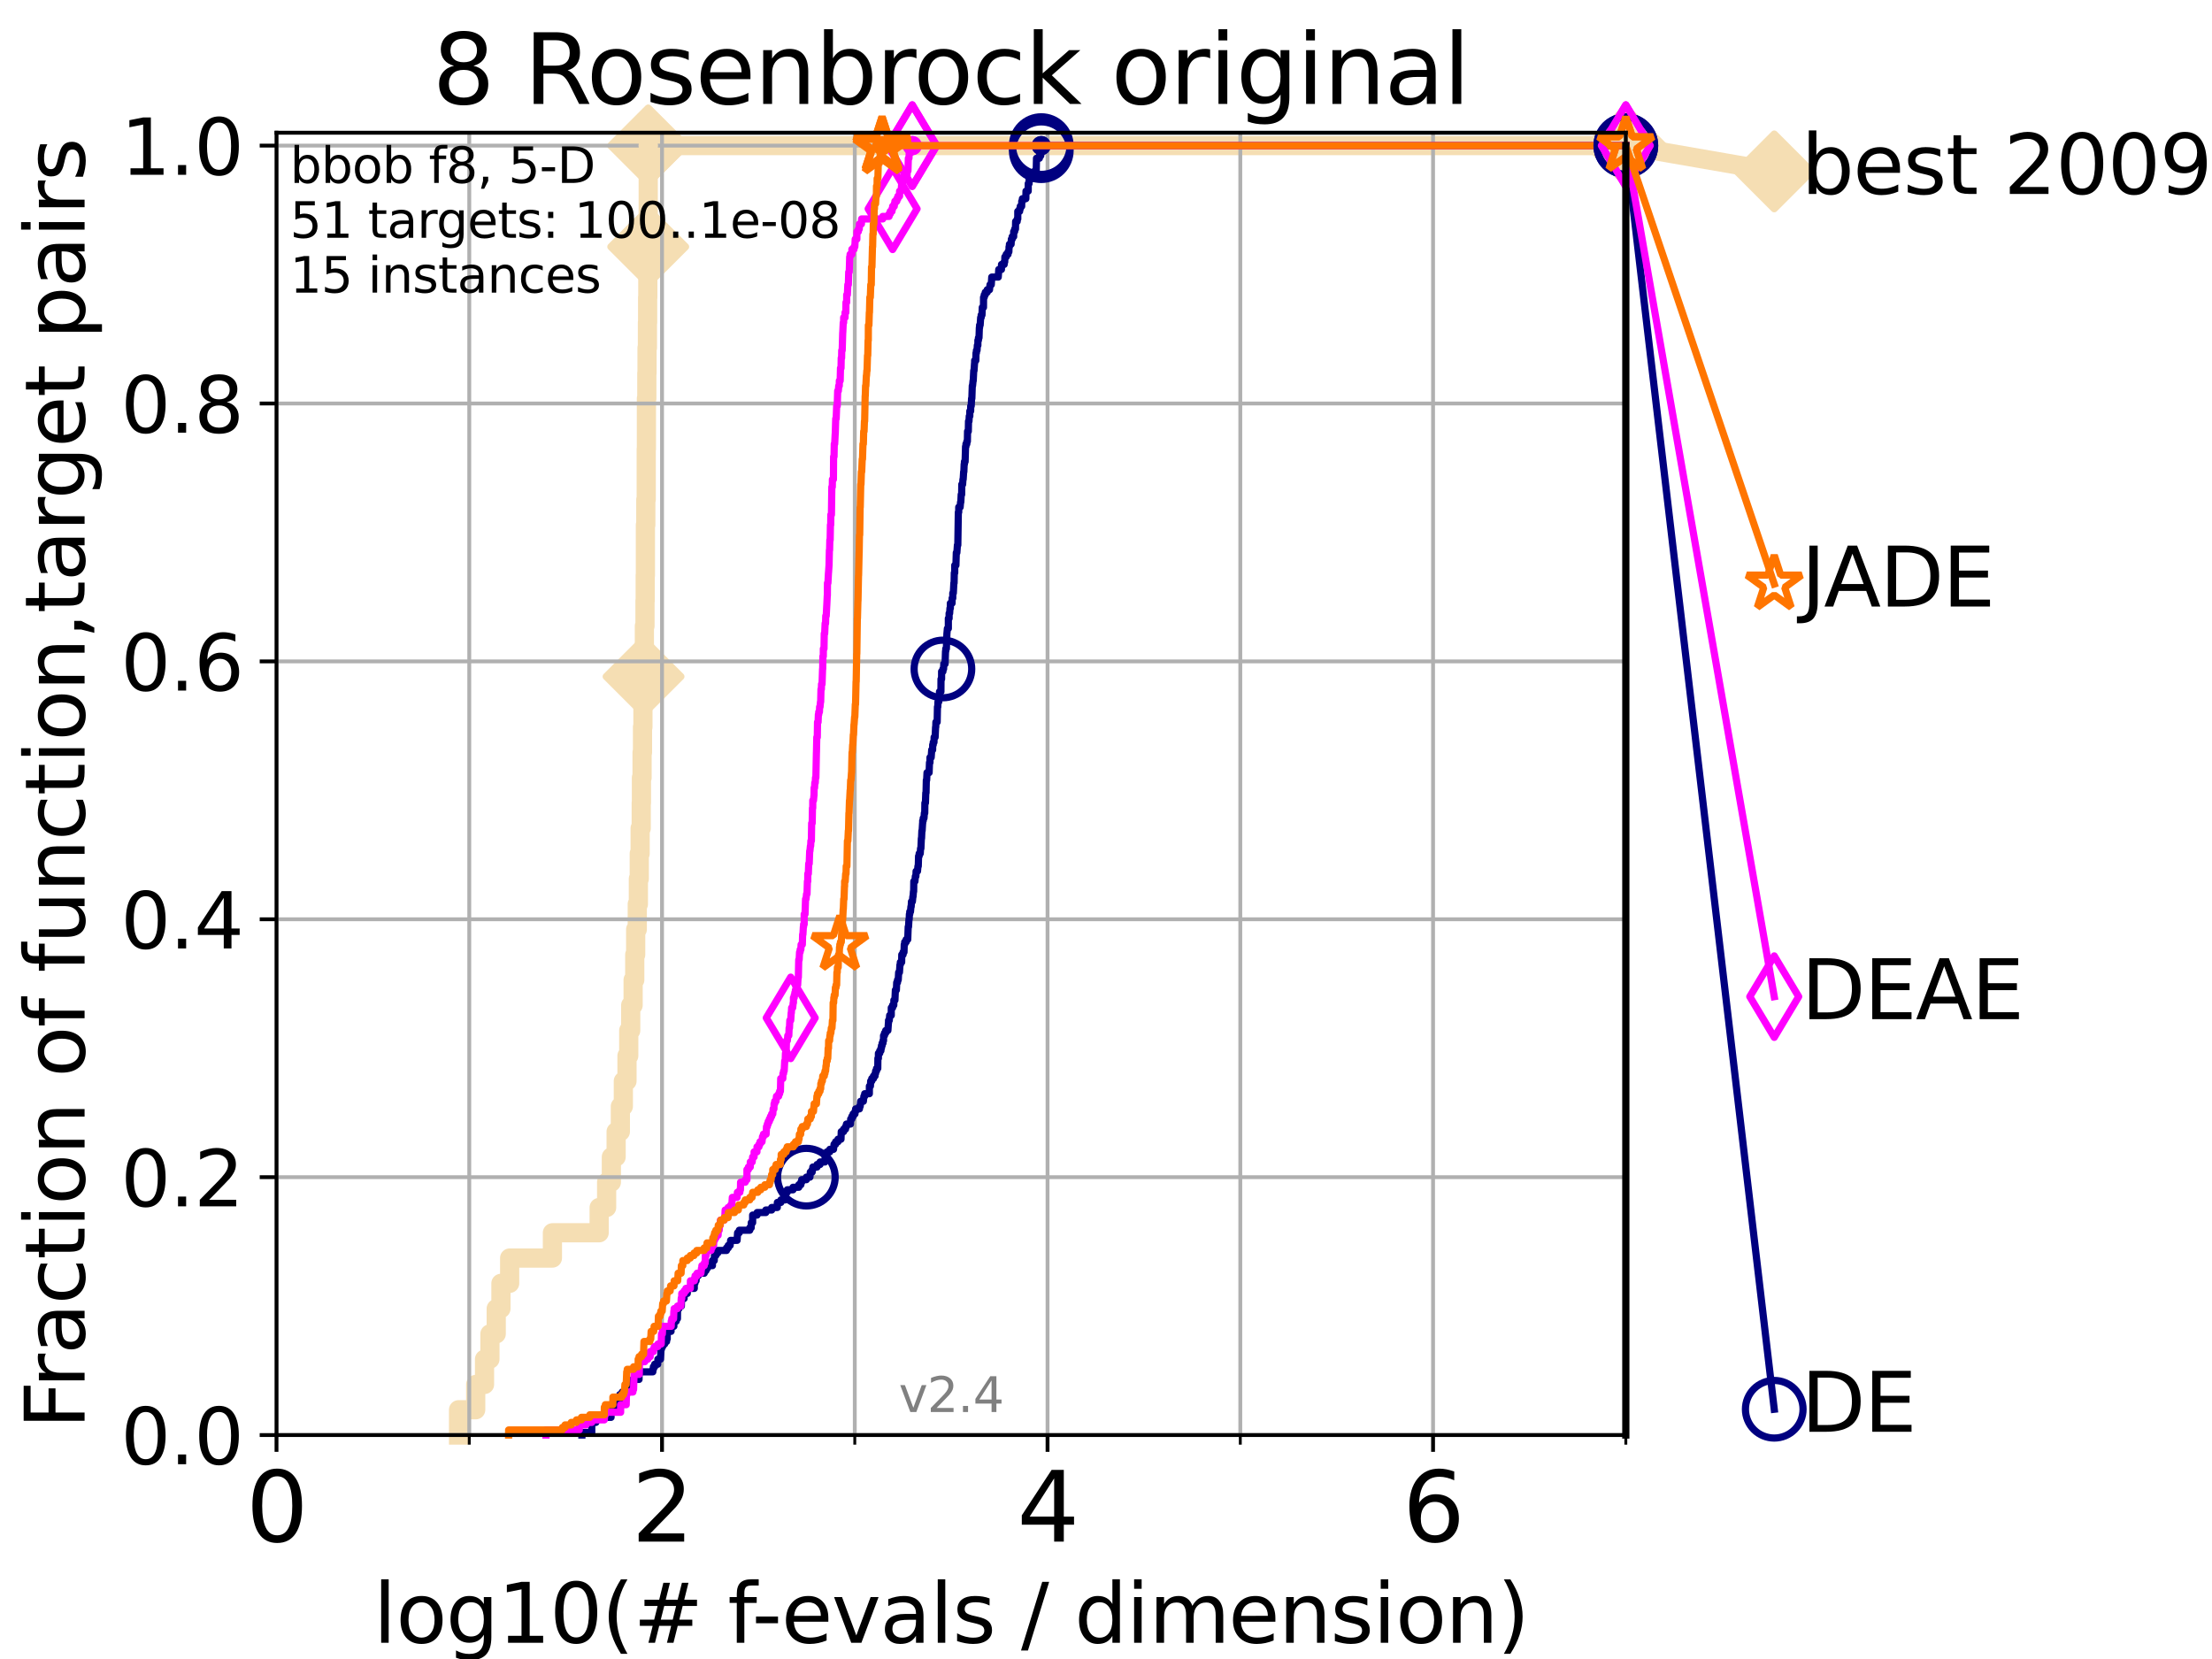 <?xml version="1.0" encoding="utf-8" standalone="no"?>
<!DOCTYPE svg PUBLIC "-//W3C//DTD SVG 1.1//EN"
  "http://www.w3.org/Graphics/SVG/1.1/DTD/svg11.dtd">
<svg height="345.6pt" version="1.1" viewBox="0 0 460.8 345.6" width="460.8pt" xmlns="http://www.w3.org/2000/svg" xmlns:xlink="http://www.w3.org/1999/xlink">
 <defs>
  <style type="text/css">*{stroke-linecap:butt;stroke-linejoin:round;}</style>
 </defs>
 <g id="figure_1">
  <g id="patch_1">
   <path d="M 0 345.6 
L 460.8 345.6 
L 460.8 0 
L 0 0 
z
" style="fill:#ffffff;"/>
  </g>
  <g id="axes_1">
   <g id="patch_2">
    <path d="M 57.6 298.944 
L 338.688 298.944 
L 338.688 27.648 
L 57.6 27.648 
z
" style="fill:#ffffff;"/>
   </g>
   <g id="line2d_1">
    <path d="M 95.526 298.944 
L 95.526 293.677 
L 99.098 293.677 
L 99.098 288.41 
L 100.935 288.41 
L 100.935 283.143 
L 102.06 283.143 
L 102.06 277.877 
L 103.372 277.877 
L 103.372 272.61 
L 104.355 272.61 
L 104.355 267.343 
L 106.169 267.343 
L 106.169 262.076 
L 115.077 262.076 
L 115.077 256.809 
L 124.818 256.809 
L 124.818 251.542 
L 126.372 251.542 
L 126.372 246.275 
L 127.358 246.275 
L 127.358 241.009 
L 128.351 241.009 
L 128.351 235.742 
L 129.233 235.742 
L 129.233 230.475 
L 129.853 230.475 
L 129.853 225.208 
L 130.612 225.208 
L 130.612 219.941 
L 130.979 219.941 
L 130.979 214.674 
L 131.389 214.674 
L 131.389 209.407 
L 131.889 209.407 
L 131.889 204.141 
L 132.23 204.141 
L 132.23 198.874 
L 132.423 198.874 
L 132.423 193.607 
L 132.754 193.607 
L 132.754 188.34 
L 132.987 188.34 
L 132.987 183.073 
L 133.171 183.073 
L 133.171 177.806 
L 133.353 177.806 
L 133.353 172.539 
L 133.578 172.539 
L 133.578 167.272 
L 133.623 167.272 
L 133.623 162.006 
L 133.756 162.006 
L 133.756 156.739 
L 133.844 156.739 
L 133.844 151.472 
L 133.932 151.472 
L 133.932 146.205 
L 133.976 146.205 
L 133.976 140.938 
L 134.063 140.938 
L 134.063 135.671 
L 134.236 135.671 
L 134.236 130.404 
L 134.365 130.404 
L 134.365 125.138 
L 134.407 125.138 
L 134.407 119.871 
L 134.45 119.871 
L 134.45 109.337 
L 134.535 109.337 
L 134.535 104.07 
L 134.619 104.07 
L 134.619 93.536 
L 134.661 93.536 
L 134.661 83.003 
L 134.745 83.003 
L 134.745 77.736 
L 134.787 77.736 
L 134.787 72.469 
L 134.87 72.469 
L 134.87 67.202 
L 134.912 67.202 
L 134.912 61.935 
L 134.953 61.935 
L 134.953 56.668 
L 134.994 56.668 
L 134.994 51.402 
L 135.036 51.402 
L 135.036 30.334 
L 338.688 30.334 
" style="fill:none;stroke:#f5deb3;stroke-linecap:square;stroke-width:4;"/>
   </g>
   <g id="line2d_2">
    <defs>
     <path d="M 0 7.778 
L 7.778 0 
L 0 -7.778 
L -7.778 0 
z
" id="m00178bf0e2" style="stroke:#f5deb3;stroke-linejoin:miter;stroke-width:1.5;"/>
    </defs>
    <g>
     <use style="fill:#f5deb3;stroke:#f5deb3;stroke-linejoin:miter;stroke-width:1.5;" x="134.063" xlink:href="#m00178bf0e2" y="140.938"/>
     <use style="fill:#f5deb3;stroke:#f5deb3;stroke-linejoin:miter;stroke-width:1.5;" x="135.036" xlink:href="#m00178bf0e2" y="51.402"/>
     <use style="fill:#f5deb3;stroke:#f5deb3;stroke-linejoin:miter;stroke-width:1.5;" x="135.036" xlink:href="#m00178bf0e2" y="30.334"/>
     <use style="fill:#f5deb3;stroke:#f5deb3;stroke-linejoin:miter;stroke-width:1.5;" x="135.036" xlink:href="#m00178bf0e2" y="30.334"/>
     <use style="fill:#f5deb3;stroke:#f5deb3;stroke-linejoin:miter;stroke-width:1.5;" x="338.688" xlink:href="#m00178bf0e2" y="30.334"/>
    </g>
   </g>
   <g id="line2d_3">
    <path style="fill:none;stroke:#f5deb3;stroke-linecap:square;stroke-width:4;"/>
    <g/>
   </g>
   <g id="line2d_4">
    <path d="M 338.688 30.334 
L 369.608 35.706 
" style="fill:none;stroke:#f5deb3;stroke-linecap:square;stroke-width:4;"/>
    <g>
     <use style="fill:#f5deb3;stroke:#f5deb3;stroke-linejoin:miter;stroke-width:1.5;" x="338.688" xlink:href="#m00178bf0e2" y="30.334"/>
     <use style="fill:#f5deb3;stroke:#f5deb3;stroke-linejoin:miter;stroke-width:1.5;" x="369.608" xlink:href="#m00178bf0e2" y="35.706"/>
    </g>
   </g>
   <g id="matplotlib.axis_1">
    <g id="xtick_1">
     <g id="line2d_5">
      <path clip-path="url(#p7ef9f1b29f)" d="M 57.6 298.944 
L 57.6 27.648 
" style="fill:none;stroke:#b0b0b0;stroke-linecap:square;stroke-width:0.8;"/>
     </g>
     <g id="line2d_6">
      <defs>
       <path d="M 0 0 
L 0 3.5 
" id="mdd3802f0c7" style="stroke:#000000;stroke-width:0.8;"/>
      </defs>
      <g>
       <use style="stroke:#000000;stroke-width:0.8;" x="57.6" xlink:href="#mdd3802f0c7" y="298.944"/>
      </g>
     </g>
     <g id="text_1">
      <!-- 0 -->
      <g transform="translate(51.237 321.141)scale(0.2 -0.2)">
       <defs>
        <path d="M 2034 4250 
Q 1547 4250 1301 3770 
Q 1056 3291 1056 2328 
Q 1056 1369 1301 889 
Q 1547 409 2034 409 
Q 2525 409 2770 889 
Q 3016 1369 3016 2328 
Q 3016 3291 2770 3770 
Q 2525 4250 2034 4250 
z
M 2034 4750 
Q 2819 4750 3233 4129 
Q 3647 3509 3647 2328 
Q 3647 1150 3233 529 
Q 2819 -91 2034 -91 
Q 1250 -91 836 529 
Q 422 1150 422 2328 
Q 422 3509 836 4129 
Q 1250 4750 2034 4750 
z
" id="DejaVuSans-30" transform="scale(0.016)"/>
       </defs>
       <use xlink:href="#DejaVuSans-30"/>
      </g>
     </g>
    </g>
    <g id="xtick_2">
     <g id="line2d_7">
      <path clip-path="url(#p7ef9f1b29f)" d="M 137.911 298.944 
L 137.911 27.648 
" style="fill:none;stroke:#b0b0b0;stroke-linecap:square;stroke-width:0.8;"/>
     </g>
     <g id="line2d_8">
      <g>
       <use style="stroke:#000000;stroke-width:0.8;" x="137.911" xlink:href="#mdd3802f0c7" y="298.944"/>
      </g>
     </g>
     <g id="text_2">
      <!-- 2 -->
      <g transform="translate(131.548 321.141)scale(0.2 -0.2)">
       <defs>
        <path d="M 1228 531 
L 3431 531 
L 3431 0 
L 469 0 
L 469 531 
Q 828 903 1448 1529 
Q 2069 2156 2228 2338 
Q 2531 2678 2651 2914 
Q 2772 3150 2772 3378 
Q 2772 3750 2511 3984 
Q 2250 4219 1831 4219 
Q 1534 4219 1204 4116 
Q 875 4013 500 3803 
L 500 4441 
Q 881 4594 1212 4672 
Q 1544 4750 1819 4750 
Q 2544 4750 2975 4387 
Q 3406 4025 3406 3419 
Q 3406 3131 3298 2873 
Q 3191 2616 2906 2266 
Q 2828 2175 2409 1742 
Q 1991 1309 1228 531 
z
" id="DejaVuSans-32" transform="scale(0.016)"/>
       </defs>
       <use xlink:href="#DejaVuSans-32"/>
      </g>
     </g>
    </g>
    <g id="xtick_3">
     <g id="line2d_9">
      <path clip-path="url(#p7ef9f1b29f)" d="M 218.222 298.944 
L 218.222 27.648 
" style="fill:none;stroke:#b0b0b0;stroke-linecap:square;stroke-width:0.8;"/>
     </g>
     <g id="line2d_10">
      <g>
       <use style="stroke:#000000;stroke-width:0.8;" x="218.222" xlink:href="#mdd3802f0c7" y="298.944"/>
      </g>
     </g>
     <g id="text_3">
      <!-- 4 -->
      <g transform="translate(211.859 321.141)scale(0.2 -0.2)">
       <defs>
        <path d="M 2419 4116 
L 825 1625 
L 2419 1625 
L 2419 4116 
z
M 2253 4666 
L 3047 4666 
L 3047 1625 
L 3713 1625 
L 3713 1100 
L 3047 1100 
L 3047 0 
L 2419 0 
L 2419 1100 
L 313 1100 
L 313 1709 
L 2253 4666 
z
" id="DejaVuSans-34" transform="scale(0.016)"/>
       </defs>
       <use xlink:href="#DejaVuSans-34"/>
      </g>
     </g>
    </g>
    <g id="xtick_4">
     <g id="line2d_11">
      <path clip-path="url(#p7ef9f1b29f)" d="M 298.533 298.944 
L 298.533 27.648 
" style="fill:none;stroke:#b0b0b0;stroke-linecap:square;stroke-width:0.8;"/>
     </g>
     <g id="line2d_12">
      <g>
       <use style="stroke:#000000;stroke-width:0.8;" x="298.533" xlink:href="#mdd3802f0c7" y="298.944"/>
      </g>
     </g>
     <g id="text_4">
      <!-- 6 -->
      <g transform="translate(292.17 321.141)scale(0.2 -0.2)">
       <defs>
        <path d="M 2113 2584 
Q 1688 2584 1439 2293 
Q 1191 2003 1191 1497 
Q 1191 994 1439 701 
Q 1688 409 2113 409 
Q 2538 409 2786 701 
Q 3034 994 3034 1497 
Q 3034 2003 2786 2293 
Q 2538 2584 2113 2584 
z
M 3366 4563 
L 3366 3988 
Q 3128 4100 2886 4159 
Q 2644 4219 2406 4219 
Q 1781 4219 1451 3797 
Q 1122 3375 1075 2522 
Q 1259 2794 1537 2939 
Q 1816 3084 2150 3084 
Q 2853 3084 3261 2657 
Q 3669 2231 3669 1497 
Q 3669 778 3244 343 
Q 2819 -91 2113 -91 
Q 1303 -91 875 529 
Q 447 1150 447 2328 
Q 447 3434 972 4092 
Q 1497 4750 2381 4750 
Q 2619 4750 2861 4703 
Q 3103 4656 3366 4563 
z
" id="DejaVuSans-36" transform="scale(0.016)"/>
       </defs>
       <use xlink:href="#DejaVuSans-36"/>
      </g>
     </g>
    </g>
    <g id="xtick_5">
     <g id="line2d_13">
      <path clip-path="url(#p7ef9f1b29f)" d="M 97.755 298.944 
L 97.755 27.648 
" style="fill:none;stroke:#b0b0b0;stroke-linecap:square;stroke-width:0.8;"/>
     </g>
     <g id="line2d_14">
      <defs>
       <path d="M 0 0 
L 0 2 
" id="mae5726b608" style="stroke:#000000;stroke-width:0.6;"/>
      </defs>
      <g>
       <use style="stroke:#000000;stroke-width:0.6;" x="97.755" xlink:href="#mae5726b608" y="298.944"/>
      </g>
     </g>
    </g>
    <g id="xtick_6">
     <g id="line2d_15">
      <path clip-path="url(#p7ef9f1b29f)" d="M 178.066 298.944 
L 178.066 27.648 
" style="fill:none;stroke:#b0b0b0;stroke-linecap:square;stroke-width:0.8;"/>
     </g>
     <g id="line2d_16">
      <g>
       <use style="stroke:#000000;stroke-width:0.6;" x="178.066" xlink:href="#mae5726b608" y="298.944"/>
      </g>
     </g>
    </g>
    <g id="xtick_7">
     <g id="line2d_17">
      <path clip-path="url(#p7ef9f1b29f)" d="M 258.377 298.944 
L 258.377 27.648 
" style="fill:none;stroke:#b0b0b0;stroke-linecap:square;stroke-width:0.8;"/>
     </g>
     <g id="line2d_18">
      <g>
       <use style="stroke:#000000;stroke-width:0.6;" x="258.377" xlink:href="#mae5726b608" y="298.944"/>
      </g>
     </g>
    </g>
    <g id="xtick_8">
     <g id="line2d_19">
      <path clip-path="url(#p7ef9f1b29f)" d="M 338.688 298.944 
L 338.688 27.648 
" style="fill:none;stroke:#b0b0b0;stroke-linecap:square;stroke-width:0.8;"/>
     </g>
     <g id="line2d_20">
      <g>
       <use style="stroke:#000000;stroke-width:0.6;" x="338.688" xlink:href="#mae5726b608" y="298.944"/>
      </g>
     </g>
    </g>
    <g id="text_5">
     <!-- log10(# f-evals / dimension) -->
     <g transform="translate(77.764 342.218)scale(0.17 -0.17)">
      <defs>
       <path d="M 603 4863 
L 1178 4863 
L 1178 0 
L 603 0 
L 603 4863 
z
" id="DejaVuSans-6c" transform="scale(0.016)"/>
       <path d="M 1959 3097 
Q 1497 3097 1228 2736 
Q 959 2375 959 1747 
Q 959 1119 1226 758 
Q 1494 397 1959 397 
Q 2419 397 2687 759 
Q 2956 1122 2956 1747 
Q 2956 2369 2687 2733 
Q 2419 3097 1959 3097 
z
M 1959 3584 
Q 2709 3584 3137 3096 
Q 3566 2609 3566 1747 
Q 3566 888 3137 398 
Q 2709 -91 1959 -91 
Q 1206 -91 779 398 
Q 353 888 353 1747 
Q 353 2609 779 3096 
Q 1206 3584 1959 3584 
z
" id="DejaVuSans-6f" transform="scale(0.016)"/>
       <path d="M 2906 1791 
Q 2906 2416 2648 2759 
Q 2391 3103 1925 3103 
Q 1463 3103 1205 2759 
Q 947 2416 947 1791 
Q 947 1169 1205 825 
Q 1463 481 1925 481 
Q 2391 481 2648 825 
Q 2906 1169 2906 1791 
z
M 3481 434 
Q 3481 -459 3084 -895 
Q 2688 -1331 1869 -1331 
Q 1566 -1331 1297 -1286 
Q 1028 -1241 775 -1147 
L 775 -588 
Q 1028 -725 1275 -790 
Q 1522 -856 1778 -856 
Q 2344 -856 2625 -561 
Q 2906 -266 2906 331 
L 2906 616 
Q 2728 306 2450 153 
Q 2172 0 1784 0 
Q 1141 0 747 490 
Q 353 981 353 1791 
Q 353 2603 747 3093 
Q 1141 3584 1784 3584 
Q 2172 3584 2450 3431 
Q 2728 3278 2906 2969 
L 2906 3500 
L 3481 3500 
L 3481 434 
z
" id="DejaVuSans-67" transform="scale(0.016)"/>
       <path d="M 794 531 
L 1825 531 
L 1825 4091 
L 703 3866 
L 703 4441 
L 1819 4666 
L 2450 4666 
L 2450 531 
L 3481 531 
L 3481 0 
L 794 0 
L 794 531 
z
" id="DejaVuSans-31" transform="scale(0.016)"/>
       <path d="M 1984 4856 
Q 1566 4138 1362 3434 
Q 1159 2731 1159 2009 
Q 1159 1288 1364 580 
Q 1569 -128 1984 -844 
L 1484 -844 
Q 1016 -109 783 600 
Q 550 1309 550 2009 
Q 550 2706 781 3412 
Q 1013 4119 1484 4856 
L 1984 4856 
z
" id="DejaVuSans-28" transform="scale(0.016)"/>
       <path d="M 3272 2816 
L 2363 2816 
L 2100 1772 
L 3016 1772 
L 3272 2816 
z
M 2803 4594 
L 2478 3297 
L 3391 3297 
L 3719 4594 
L 4219 4594 
L 3897 3297 
L 4872 3297 
L 4872 2816 
L 3775 2816 
L 3519 1772 
L 4513 1772 
L 4513 1294 
L 3397 1294 
L 3072 0 
L 2572 0 
L 2894 1294 
L 1978 1294 
L 1656 0 
L 1153 0 
L 1478 1294 
L 494 1294 
L 494 1772 
L 1594 1772 
L 1856 2816 
L 850 2816 
L 850 3297 
L 1978 3297 
L 2297 4594 
L 2803 4594 
z
" id="DejaVuSans-23" transform="scale(0.016)"/>
       <path id="DejaVuSans-20" transform="scale(0.016)"/>
       <path d="M 2375 4863 
L 2375 4384 
L 1825 4384 
Q 1516 4384 1395 4259 
Q 1275 4134 1275 3809 
L 1275 3500 
L 2222 3500 
L 2222 3053 
L 1275 3053 
L 1275 0 
L 697 0 
L 697 3053 
L 147 3053 
L 147 3500 
L 697 3500 
L 697 3744 
Q 697 4328 969 4595 
Q 1241 4863 1831 4863 
L 2375 4863 
z
" id="DejaVuSans-66" transform="scale(0.016)"/>
       <path d="M 313 2009 
L 1997 2009 
L 1997 1497 
L 313 1497 
L 313 2009 
z
" id="DejaVuSans-2d" transform="scale(0.016)"/>
       <path d="M 3597 1894 
L 3597 1613 
L 953 1613 
Q 991 1019 1311 708 
Q 1631 397 2203 397 
Q 2534 397 2845 478 
Q 3156 559 3463 722 
L 3463 178 
Q 3153 47 2828 -22 
Q 2503 -91 2169 -91 
Q 1331 -91 842 396 
Q 353 884 353 1716 
Q 353 2575 817 3079 
Q 1281 3584 2069 3584 
Q 2775 3584 3186 3129 
Q 3597 2675 3597 1894 
z
M 3022 2063 
Q 3016 2534 2758 2815 
Q 2500 3097 2075 3097 
Q 1594 3097 1305 2825 
Q 1016 2553 972 2059 
L 3022 2063 
z
" id="DejaVuSans-65" transform="scale(0.016)"/>
       <path d="M 191 3500 
L 800 3500 
L 1894 563 
L 2988 3500 
L 3597 3500 
L 2284 0 
L 1503 0 
L 191 3500 
z
" id="DejaVuSans-76" transform="scale(0.016)"/>
       <path d="M 2194 1759 
Q 1497 1759 1228 1600 
Q 959 1441 959 1056 
Q 959 750 1161 570 
Q 1363 391 1709 391 
Q 2188 391 2477 730 
Q 2766 1069 2766 1631 
L 2766 1759 
L 2194 1759 
z
M 3341 1997 
L 3341 0 
L 2766 0 
L 2766 531 
Q 2569 213 2275 61 
Q 1981 -91 1556 -91 
Q 1019 -91 701 211 
Q 384 513 384 1019 
Q 384 1609 779 1909 
Q 1175 2209 1959 2209 
L 2766 2209 
L 2766 2266 
Q 2766 2663 2505 2880 
Q 2244 3097 1772 3097 
Q 1472 3097 1187 3025 
Q 903 2953 641 2809 
L 641 3341 
Q 956 3463 1253 3523 
Q 1550 3584 1831 3584 
Q 2591 3584 2966 3190 
Q 3341 2797 3341 1997 
z
" id="DejaVuSans-61" transform="scale(0.016)"/>
       <path d="M 2834 3397 
L 2834 2853 
Q 2591 2978 2328 3040 
Q 2066 3103 1784 3103 
Q 1356 3103 1142 2972 
Q 928 2841 928 2578 
Q 928 2378 1081 2264 
Q 1234 2150 1697 2047 
L 1894 2003 
Q 2506 1872 2764 1633 
Q 3022 1394 3022 966 
Q 3022 478 2636 193 
Q 2250 -91 1575 -91 
Q 1294 -91 989 -36 
Q 684 19 347 128 
L 347 722 
Q 666 556 975 473 
Q 1284 391 1588 391 
Q 1994 391 2212 530 
Q 2431 669 2431 922 
Q 2431 1156 2273 1281 
Q 2116 1406 1581 1522 
L 1381 1569 
Q 847 1681 609 1914 
Q 372 2147 372 2553 
Q 372 3047 722 3315 
Q 1072 3584 1716 3584 
Q 2034 3584 2315 3537 
Q 2597 3491 2834 3397 
z
" id="DejaVuSans-73" transform="scale(0.016)"/>
       <path d="M 1625 4666 
L 2156 4666 
L 531 -594 
L 0 -594 
L 1625 4666 
z
" id="DejaVuSans-2f" transform="scale(0.016)"/>
       <path d="M 2906 2969 
L 2906 4863 
L 3481 4863 
L 3481 0 
L 2906 0 
L 2906 525 
Q 2725 213 2448 61 
Q 2172 -91 1784 -91 
Q 1150 -91 751 415 
Q 353 922 353 1747 
Q 353 2572 751 3078 
Q 1150 3584 1784 3584 
Q 2172 3584 2448 3432 
Q 2725 3281 2906 2969 
z
M 947 1747 
Q 947 1113 1208 752 
Q 1469 391 1925 391 
Q 2381 391 2643 752 
Q 2906 1113 2906 1747 
Q 2906 2381 2643 2742 
Q 2381 3103 1925 3103 
Q 1469 3103 1208 2742 
Q 947 2381 947 1747 
z
" id="DejaVuSans-64" transform="scale(0.016)"/>
       <path d="M 603 3500 
L 1178 3500 
L 1178 0 
L 603 0 
L 603 3500 
z
M 603 4863 
L 1178 4863 
L 1178 4134 
L 603 4134 
L 603 4863 
z
" id="DejaVuSans-69" transform="scale(0.016)"/>
       <path d="M 3328 2828 
Q 3544 3216 3844 3400 
Q 4144 3584 4550 3584 
Q 5097 3584 5394 3201 
Q 5691 2819 5691 2113 
L 5691 0 
L 5113 0 
L 5113 2094 
Q 5113 2597 4934 2840 
Q 4756 3084 4391 3084 
Q 3944 3084 3684 2787 
Q 3425 2491 3425 1978 
L 3425 0 
L 2847 0 
L 2847 2094 
Q 2847 2600 2669 2842 
Q 2491 3084 2119 3084 
Q 1678 3084 1418 2786 
Q 1159 2488 1159 1978 
L 1159 0 
L 581 0 
L 581 3500 
L 1159 3500 
L 1159 2956 
Q 1356 3278 1631 3431 
Q 1906 3584 2284 3584 
Q 2666 3584 2933 3390 
Q 3200 3197 3328 2828 
z
" id="DejaVuSans-6d" transform="scale(0.016)"/>
       <path d="M 3513 2113 
L 3513 0 
L 2938 0 
L 2938 2094 
Q 2938 2591 2744 2837 
Q 2550 3084 2163 3084 
Q 1697 3084 1428 2787 
Q 1159 2491 1159 1978 
L 1159 0 
L 581 0 
L 581 3500 
L 1159 3500 
L 1159 2956 
Q 1366 3272 1645 3428 
Q 1925 3584 2291 3584 
Q 2894 3584 3203 3211 
Q 3513 2838 3513 2113 
z
" id="DejaVuSans-6e" transform="scale(0.016)"/>
       <path d="M 513 4856 
L 1013 4856 
Q 1481 4119 1714 3412 
Q 1947 2706 1947 2009 
Q 1947 1309 1714 600 
Q 1481 -109 1013 -844 
L 513 -844 
Q 928 -128 1133 580 
Q 1338 1288 1338 2009 
Q 1338 2731 1133 3434 
Q 928 4138 513 4856 
z
" id="DejaVuSans-29" transform="scale(0.016)"/>
      </defs>
      <use xlink:href="#DejaVuSans-6c"/>
      <use x="27.783" xlink:href="#DejaVuSans-6f"/>
      <use x="88.965" xlink:href="#DejaVuSans-67"/>
      <use x="152.441" xlink:href="#DejaVuSans-31"/>
      <use x="216.064" xlink:href="#DejaVuSans-30"/>
      <use x="279.688" xlink:href="#DejaVuSans-28"/>
      <use x="318.701" xlink:href="#DejaVuSans-23"/>
      <use x="402.49" xlink:href="#DejaVuSans-20"/>
      <use x="434.277" xlink:href="#DejaVuSans-66"/>
      <use x="463.982" xlink:href="#DejaVuSans-2d"/>
      <use x="500.066" xlink:href="#DejaVuSans-65"/>
      <use x="561.59" xlink:href="#DejaVuSans-76"/>
      <use x="620.77" xlink:href="#DejaVuSans-61"/>
      <use x="682.049" xlink:href="#DejaVuSans-6c"/>
      <use x="709.832" xlink:href="#DejaVuSans-73"/>
      <use x="761.932" xlink:href="#DejaVuSans-20"/>
      <use x="793.719" xlink:href="#DejaVuSans-2f"/>
      <use x="827.41" xlink:href="#DejaVuSans-20"/>
      <use x="859.197" xlink:href="#DejaVuSans-64"/>
      <use x="922.674" xlink:href="#DejaVuSans-69"/>
      <use x="950.457" xlink:href="#DejaVuSans-6d"/>
      <use x="1047.869" xlink:href="#DejaVuSans-65"/>
      <use x="1109.393" xlink:href="#DejaVuSans-6e"/>
      <use x="1172.771" xlink:href="#DejaVuSans-73"/>
      <use x="1224.871" xlink:href="#DejaVuSans-69"/>
      <use x="1252.654" xlink:href="#DejaVuSans-6f"/>
      <use x="1313.836" xlink:href="#DejaVuSans-6e"/>
      <use x="1377.215" xlink:href="#DejaVuSans-29"/>
     </g>
    </g>
   </g>
   <g id="matplotlib.axis_2">
    <g id="ytick_1">
     <g id="line2d_21">
      <path clip-path="url(#p7ef9f1b29f)" d="M 57.6 298.944 
L 338.688 298.944 
" style="fill:none;stroke:#b0b0b0;stroke-linecap:square;stroke-width:0.8;"/>
     </g>
     <g id="line2d_22">
      <defs>
       <path d="M 0 0 
L -3.5 0 
" id="m7e50a9d890" style="stroke:#000000;stroke-width:0.8;"/>
      </defs>
      <g>
       <use style="stroke:#000000;stroke-width:0.8;" x="57.6" xlink:href="#m7e50a9d890" y="298.944"/>
      </g>
     </g>
     <g id="text_6">
      <!-- 0.0 -->
      <g transform="translate(25.155 305.023)scale(0.16 -0.16)">
       <defs>
        <path d="M 684 794 
L 1344 794 
L 1344 0 
L 684 0 
L 684 794 
z
" id="DejaVuSans-2e" transform="scale(0.016)"/>
       </defs>
       <use xlink:href="#DejaVuSans-30"/>
       <use x="63.623" xlink:href="#DejaVuSans-2e"/>
       <use x="95.41" xlink:href="#DejaVuSans-30"/>
      </g>
     </g>
    </g>
    <g id="ytick_2">
     <g id="line2d_23">
      <path clip-path="url(#p7ef9f1b29f)" d="M 57.6 245.222 
L 338.688 245.222 
" style="fill:none;stroke:#b0b0b0;stroke-linecap:square;stroke-width:0.8;"/>
     </g>
     <g id="line2d_24">
      <g>
       <use style="stroke:#000000;stroke-width:0.8;" x="57.6" xlink:href="#m7e50a9d890" y="245.222"/>
      </g>
     </g>
     <g id="text_7">
      <!-- 0.2 -->
      <g transform="translate(25.155 251.301)scale(0.16 -0.16)">
       <use xlink:href="#DejaVuSans-30"/>
       <use x="63.623" xlink:href="#DejaVuSans-2e"/>
       <use x="95.41" xlink:href="#DejaVuSans-32"/>
      </g>
     </g>
    </g>
    <g id="ytick_3">
     <g id="line2d_25">
      <path clip-path="url(#p7ef9f1b29f)" d="M 57.6 191.5 
L 338.688 191.5 
" style="fill:none;stroke:#b0b0b0;stroke-linecap:square;stroke-width:0.8;"/>
     </g>
     <g id="line2d_26">
      <g>
       <use style="stroke:#000000;stroke-width:0.8;" x="57.6" xlink:href="#m7e50a9d890" y="191.5"/>
      </g>
     </g>
     <g id="text_8">
      <!-- 0.4 -->
      <g transform="translate(25.155 197.579)scale(0.16 -0.16)">
       <use xlink:href="#DejaVuSans-30"/>
       <use x="63.623" xlink:href="#DejaVuSans-2e"/>
       <use x="95.41" xlink:href="#DejaVuSans-34"/>
      </g>
     </g>
    </g>
    <g id="ytick_4">
     <g id="line2d_27">
      <path clip-path="url(#p7ef9f1b29f)" d="M 57.6 137.778 
L 338.688 137.778 
" style="fill:none;stroke:#b0b0b0;stroke-linecap:square;stroke-width:0.8;"/>
     </g>
     <g id="line2d_28">
      <g>
       <use style="stroke:#000000;stroke-width:0.8;" x="57.6" xlink:href="#m7e50a9d890" y="137.778"/>
      </g>
     </g>
     <g id="text_9">
      <!-- 0.6 -->
      <g transform="translate(25.155 143.857)scale(0.16 -0.16)">
       <use xlink:href="#DejaVuSans-30"/>
       <use x="63.623" xlink:href="#DejaVuSans-2e"/>
       <use x="95.41" xlink:href="#DejaVuSans-36"/>
      </g>
     </g>
    </g>
    <g id="ytick_5">
     <g id="line2d_29">
      <path clip-path="url(#p7ef9f1b29f)" d="M 57.6 84.056 
L 338.688 84.056 
" style="fill:none;stroke:#b0b0b0;stroke-linecap:square;stroke-width:0.8;"/>
     </g>
     <g id="line2d_30">
      <g>
       <use style="stroke:#000000;stroke-width:0.8;" x="57.6" xlink:href="#m7e50a9d890" y="84.056"/>
      </g>
     </g>
     <g id="text_10">
      <!-- 0.8 -->
      <g transform="translate(25.155 90.135)scale(0.16 -0.16)">
       <defs>
        <path d="M 2034 2216 
Q 1584 2216 1326 1975 
Q 1069 1734 1069 1313 
Q 1069 891 1326 650 
Q 1584 409 2034 409 
Q 2484 409 2743 651 
Q 3003 894 3003 1313 
Q 3003 1734 2745 1975 
Q 2488 2216 2034 2216 
z
M 1403 2484 
Q 997 2584 770 2862 
Q 544 3141 544 3541 
Q 544 4100 942 4425 
Q 1341 4750 2034 4750 
Q 2731 4750 3128 4425 
Q 3525 4100 3525 3541 
Q 3525 3141 3298 2862 
Q 3072 2584 2669 2484 
Q 3125 2378 3379 2068 
Q 3634 1759 3634 1313 
Q 3634 634 3220 271 
Q 2806 -91 2034 -91 
Q 1263 -91 848 271 
Q 434 634 434 1313 
Q 434 1759 690 2068 
Q 947 2378 1403 2484 
z
M 1172 3481 
Q 1172 3119 1398 2916 
Q 1625 2713 2034 2713 
Q 2441 2713 2670 2916 
Q 2900 3119 2900 3481 
Q 2900 3844 2670 4047 
Q 2441 4250 2034 4250 
Q 1625 4250 1398 4047 
Q 1172 3844 1172 3481 
z
" id="DejaVuSans-38" transform="scale(0.016)"/>
       </defs>
       <use xlink:href="#DejaVuSans-30"/>
       <use x="63.623" xlink:href="#DejaVuSans-2e"/>
       <use x="95.41" xlink:href="#DejaVuSans-38"/>
      </g>
     </g>
    </g>
    <g id="ytick_6">
     <g id="line2d_31">
      <path clip-path="url(#p7ef9f1b29f)" d="M 57.6 30.334 
L 338.688 30.334 
" style="fill:none;stroke:#b0b0b0;stroke-linecap:square;stroke-width:0.8;"/>
     </g>
     <g id="line2d_32">
      <g>
       <use style="stroke:#000000;stroke-width:0.8;" x="57.6" xlink:href="#m7e50a9d890" y="30.334"/>
      </g>
     </g>
     <g id="text_11">
      <!-- 1.0 -->
      <g transform="translate(25.155 36.413)scale(0.16 -0.16)">
       <use xlink:href="#DejaVuSans-31"/>
       <use x="63.623" xlink:href="#DejaVuSans-2e"/>
       <use x="95.41" xlink:href="#DejaVuSans-30"/>
      </g>
     </g>
    </g>
    <g id="text_12">
     <!-- Fraction of function,target pairs -->
     <g transform="translate(17.62 297.681)rotate(-90)scale(0.17 -0.17)">
      <defs>
       <path d="M 628 4666 
L 3309 4666 
L 3309 4134 
L 1259 4134 
L 1259 2759 
L 3109 2759 
L 3109 2228 
L 1259 2228 
L 1259 0 
L 628 0 
L 628 4666 
z
" id="DejaVuSans-46" transform="scale(0.016)"/>
       <path d="M 2631 2963 
Q 2534 3019 2420 3045 
Q 2306 3072 2169 3072 
Q 1681 3072 1420 2755 
Q 1159 2438 1159 1844 
L 1159 0 
L 581 0 
L 581 3500 
L 1159 3500 
L 1159 2956 
Q 1341 3275 1631 3429 
Q 1922 3584 2338 3584 
Q 2397 3584 2469 3576 
Q 2541 3569 2628 3553 
L 2631 2963 
z
" id="DejaVuSans-72" transform="scale(0.016)"/>
       <path d="M 3122 3366 
L 3122 2828 
Q 2878 2963 2633 3030 
Q 2388 3097 2138 3097 
Q 1578 3097 1268 2742 
Q 959 2388 959 1747 
Q 959 1106 1268 751 
Q 1578 397 2138 397 
Q 2388 397 2633 464 
Q 2878 531 3122 666 
L 3122 134 
Q 2881 22 2623 -34 
Q 2366 -91 2075 -91 
Q 1284 -91 818 406 
Q 353 903 353 1747 
Q 353 2603 823 3093 
Q 1294 3584 2113 3584 
Q 2378 3584 2631 3529 
Q 2884 3475 3122 3366 
z
" id="DejaVuSans-63" transform="scale(0.016)"/>
       <path d="M 1172 4494 
L 1172 3500 
L 2356 3500 
L 2356 3053 
L 1172 3053 
L 1172 1153 
Q 1172 725 1289 603 
Q 1406 481 1766 481 
L 2356 481 
L 2356 0 
L 1766 0 
Q 1100 0 847 248 
Q 594 497 594 1153 
L 594 3053 
L 172 3053 
L 172 3500 
L 594 3500 
L 594 4494 
L 1172 4494 
z
" id="DejaVuSans-74" transform="scale(0.016)"/>
       <path d="M 544 1381 
L 544 3500 
L 1119 3500 
L 1119 1403 
Q 1119 906 1312 657 
Q 1506 409 1894 409 
Q 2359 409 2629 706 
Q 2900 1003 2900 1516 
L 2900 3500 
L 3475 3500 
L 3475 0 
L 2900 0 
L 2900 538 
Q 2691 219 2414 64 
Q 2138 -91 1772 -91 
Q 1169 -91 856 284 
Q 544 659 544 1381 
z
M 1991 3584 
L 1991 3584 
z
" id="DejaVuSans-75" transform="scale(0.016)"/>
       <path d="M 750 794 
L 1409 794 
L 1409 256 
L 897 -744 
L 494 -744 
L 750 256 
L 750 794 
z
" id="DejaVuSans-2c" transform="scale(0.016)"/>
       <path d="M 1159 525 
L 1159 -1331 
L 581 -1331 
L 581 3500 
L 1159 3500 
L 1159 2969 
Q 1341 3281 1617 3432 
Q 1894 3584 2278 3584 
Q 2916 3584 3314 3078 
Q 3713 2572 3713 1747 
Q 3713 922 3314 415 
Q 2916 -91 2278 -91 
Q 1894 -91 1617 61 
Q 1341 213 1159 525 
z
M 3116 1747 
Q 3116 2381 2855 2742 
Q 2594 3103 2138 3103 
Q 1681 3103 1420 2742 
Q 1159 2381 1159 1747 
Q 1159 1113 1420 752 
Q 1681 391 2138 391 
Q 2594 391 2855 752 
Q 3116 1113 3116 1747 
z
" id="DejaVuSans-70" transform="scale(0.016)"/>
      </defs>
      <use xlink:href="#DejaVuSans-46"/>
      <use x="50.27" xlink:href="#DejaVuSans-72"/>
      <use x="91.383" xlink:href="#DejaVuSans-61"/>
      <use x="152.662" xlink:href="#DejaVuSans-63"/>
      <use x="207.643" xlink:href="#DejaVuSans-74"/>
      <use x="246.852" xlink:href="#DejaVuSans-69"/>
      <use x="274.635" xlink:href="#DejaVuSans-6f"/>
      <use x="335.816" xlink:href="#DejaVuSans-6e"/>
      <use x="399.195" xlink:href="#DejaVuSans-20"/>
      <use x="430.982" xlink:href="#DejaVuSans-6f"/>
      <use x="492.164" xlink:href="#DejaVuSans-66"/>
      <use x="527.369" xlink:href="#DejaVuSans-20"/>
      <use x="559.156" xlink:href="#DejaVuSans-66"/>
      <use x="594.361" xlink:href="#DejaVuSans-75"/>
      <use x="657.74" xlink:href="#DejaVuSans-6e"/>
      <use x="721.119" xlink:href="#DejaVuSans-63"/>
      <use x="776.1" xlink:href="#DejaVuSans-74"/>
      <use x="815.309" xlink:href="#DejaVuSans-69"/>
      <use x="843.092" xlink:href="#DejaVuSans-6f"/>
      <use x="904.273" xlink:href="#DejaVuSans-6e"/>
      <use x="967.652" xlink:href="#DejaVuSans-2c"/>
      <use x="999.439" xlink:href="#DejaVuSans-74"/>
      <use x="1038.648" xlink:href="#DejaVuSans-61"/>
      <use x="1099.928" xlink:href="#DejaVuSans-72"/>
      <use x="1139.291" xlink:href="#DejaVuSans-67"/>
      <use x="1202.768" xlink:href="#DejaVuSans-65"/>
      <use x="1264.291" xlink:href="#DejaVuSans-74"/>
      <use x="1303.5" xlink:href="#DejaVuSans-20"/>
      <use x="1335.287" xlink:href="#DejaVuSans-70"/>
      <use x="1398.764" xlink:href="#DejaVuSans-61"/>
      <use x="1460.043" xlink:href="#DejaVuSans-69"/>
      <use x="1487.826" xlink:href="#DejaVuSans-72"/>
      <use x="1528.939" xlink:href="#DejaVuSans-73"/>
     </g>
    </g>
   </g>
   <g id="line2d_33">
    <defs>
     <path d="M 0 1.5 
C 0.398 1.5 0.779 1.342 1.061 1.061 
C 1.342 0.779 1.5 0.398 1.5 0 
C 1.5 -0.398 1.342 -0.779 1.061 -1.061 
C 0.779 -1.342 0.398 -1.5 0 -1.5 
C -0.398 -1.5 -0.779 -1.342 -1.061 -1.061 
C -1.342 -0.779 -1.5 -0.398 -1.5 0 
C -1.5 0.398 -1.342 0.779 -1.061 1.061 
C -0.779 1.342 -0.398 1.5 0 1.5 
z
" id="mfba155f2e0" style="stroke:#f5deb3;"/>
    </defs>
    <g>
     <use style="fill:#f5deb3;stroke:#f5deb3;" x="135.036" xlink:href="#mfba155f2e0" y="30.334"/>
     <use style="fill:#f5deb3;stroke:#f5deb3;" x="135.036" xlink:href="#mfba155f2e0" y="30.334"/>
    </g>
   </g>
   <g id="line2d_34">
    <defs>
     <path d="M 0 1.5 
C 0.398 1.5 0.779 1.342 1.061 1.061 
C 1.342 0.779 1.5 0.398 1.5 0 
C 1.5 -0.398 1.342 -0.779 1.061 -1.061 
C 0.779 -1.342 0.398 -1.5 0 -1.5 
C -0.398 -1.5 -0.779 -1.342 -1.061 -1.061 
C -1.342 -0.779 -1.5 -0.398 -1.5 0 
C -1.5 0.398 -1.342 0.779 -1.061 1.061 
C -0.779 1.342 -0.398 1.5 0 1.5 
z
" id="m8232972846" style="stroke:#000080;"/>
    </defs>
    <g>
     <use style="fill:#000080;stroke:#000080;" x="216.913" xlink:href="#m8232972846" y="30.334"/>
     <use style="fill:#000080;stroke:#000080;" x="216.913" xlink:href="#m8232972846" y="30.334"/>
    </g>
   </g>
   <g id="line2d_35">
    <path d="M 121.219 298.944 
L 121.219 298.417 
L 123.274 298.417 
L 123.274 296.311 
L 124.14 296.311 
L 124.14 295.784 
L 124.444 295.784 
L 124.444 295.257 
L 127.294 295.257 
L 127.294 294.204 
L 127.548 294.204 
L 127.548 293.677 
L 128.531 293.677 
L 128.531 292.624 
L 129.118 292.624 
L 129.118 290.517 
L 129.63 290.517 
L 129.63 289.99 
L 130.452 289.99 
L 130.452 289.464 
L 130.665 289.464 
L 130.665 288.937 
L 130.927 288.937 
L 130.927 288.41 
L 131.082 288.41 
L 131.082 287.884 
L 131.84 287.884 
L 131.84 287.357 
L 133.125 287.357 
L 133.125 285.777 
L 135.996 285.777 
L 135.996 285.25 
L 136.112 285.25 
L 136.112 284.723 
L 136.381 284.723 
L 136.381 284.197 
L 137.016 284.197 
L 137.053 283.143 
L 137.594 283.143 
L 137.7 281.037 
L 137.806 281.037 
L 137.806 280.51 
L 138.05 280.51 
L 138.05 279.983 
L 138.46 279.983 
L 138.46 279.457 
L 138.861 279.457 
L 138.861 278.93 
L 138.993 278.93 
L 138.993 277.35 
L 139.794 277.35 
L 139.794 276.296 
L 140.379 276.296 
L 140.379 275.243 
L 140.856 275.243 
L 140.856 274.716 
L 141.119 274.716 
L 141.148 272.61 
L 141.436 272.61 
L 141.436 272.083 
L 141.941 272.083 
L 141.969 270.503 
L 142.513 270.503 
L 142.513 269.45 
L 143.17 269.45 
L 143.196 268.396 
L 144.63 268.396 
L 144.63 267.343 
L 144.771 267.343 
L 144.771 266.816 
L 145.005 266.816 
L 145.051 265.763 
L 145.463 265.763 
L 145.463 265.236 
L 146.707 265.236 
L 146.707 264.709 
L 147.062 264.709 
L 147.062 264.183 
L 147.389 264.183 
L 147.389 263.656 
L 148.412 263.656 
L 148.412 262.603 
L 148.789 262.603 
L 148.827 261.549 
L 149.123 261.549 
L 149.123 261.023 
L 149.522 261.023 
L 149.522 260.496 
L 151.341 260.496 
L 151.341 259.969 
L 151.708 259.969 
L 151.708 259.443 
L 152.099 259.443 
L 152.207 258.389 
L 153.552 258.389 
L 153.652 256.809 
L 154.002 256.809 
L 154.002 256.282 
L 156.188 256.282 
L 156.188 255.756 
L 156.491 255.756 
L 156.503 254.702 
L 156.789 254.702 
L 156.789 253.122 
L 157.72 253.122 
L 157.72 252.596 
L 159.527 252.596 
L 159.527 252.069 
L 160.755 252.069 
L 160.755 251.542 
L 161.929 251.542 
L 161.938 250.489 
L 162.67 250.489 
L 162.67 249.962 
L 163.558 249.962 
L 163.598 248.382 
L 164.001 248.382 
L 164.001 247.855 
L 165.201 247.855 
L 165.201 247.329 
L 166.399 247.329 
L 166.399 246.802 
L 166.836 246.802 
L 166.836 246.275 
L 167.014 246.275 
L 167.014 245.749 
L 167.98 245.749 
L 167.98 245.222 
L 168.722 245.222 
L 168.8 244.169 
L 169.193 244.169 
L 169.193 243.642 
L 169.331 243.642 
L 169.331 243.115 
L 170.207 243.115 
L 170.207 242.589 
L 170.831 242.589 
L 170.831 242.062 
L 171.851 242.062 
L 171.891 241.009 
L 172.133 241.009 
L 172.133 240.482 
L 172.26 240.482 
L 172.26 239.955 
L 172.858 239.955 
L 172.858 239.428 
L 173.639 239.428 
L 173.747 238.375 
L 174.07 238.375 
L 174.07 237.848 
L 174.563 237.848 
L 174.563 237.322 
L 175.195 237.322 
L 175.248 235.742 
L 175.742 235.742 
L 175.742 235.215 
L 176.14 235.215 
L 176.14 234.688 
L 176.329 234.688 
L 176.329 234.162 
L 177.175 234.162 
L 177.212 233.108 
L 177.452 233.108 
L 177.452 232.582 
L 177.718 232.582 
L 177.718 232.055 
L 178.108 232.055 
L 178.108 231.528 
L 178.243 231.528 
L 178.243 231.001 
L 179.04 231.001 
L 179.04 230.475 
L 179.194 230.475 
L 179.289 229.421 
L 179.858 229.421 
L 179.965 228.368 
L 180.133 228.368 
L 180.133 227.841 
L 181.1 227.841 
L 181.109 226.261 
L 181.324 226.261 
L 181.376 225.208 
L 181.608 225.208 
L 181.608 224.681 
L 181.966 224.681 
L 181.966 224.155 
L 182.289 224.155 
L 182.289 223.628 
L 182.404 223.628 
L 182.404 223.101 
L 182.601 223.101 
L 182.601 222.575 
L 182.855 222.575 
L 182.882 220.468 
L 182.987 220.468 
L 182.99 219.414 
L 183.266 219.414 
L 183.266 218.888 
L 183.51 218.888 
L 183.51 218.361 
L 183.622 218.361 
L 183.622 217.834 
L 183.761 217.834 
L 183.761 217.308 
L 183.944 217.308 
L 183.944 216.781 
L 184.058 216.781 
L 184.058 215.728 
L 184.255 215.728 
L 184.255 215.201 
L 184.508 215.201 
L 184.508 214.674 
L 184.964 214.674 
L 185.074 213.094 
L 185.093 213.094 
L 185.093 212.567 
L 185.255 212.567 
L 185.334 211.514 
L 185.666 211.514 
L 185.669 209.934 
L 185.944 209.934 
L 185.944 209.407 
L 186.191 209.407 
L 186.21 208.354 
L 186.43 208.354 
L 186.522 206.247 
L 186.732 206.247 
L 186.802 204.667 
L 186.966 204.667 
L 186.966 204.141 
L 187.12 204.141 
L 187.205 202.56 
L 187.373 202.56 
L 187.475 200.98 
L 187.554 200.98 
L 187.554 200.454 
L 187.83 200.454 
L 187.855 198.874 
L 188.124 198.874 
L 188.124 198.347 
L 188.319 198.347 
L 188.369 196.767 
L 188.464 196.767 
L 188.464 196.24 
L 188.77 196.24 
L 188.77 195.714 
L 189.097 195.714 
L 189.194 193.08 
L 189.262 193.08 
L 189.355 191.5 
L 189.401 191.5 
L 189.444 190.447 
L 189.517 190.447 
L 189.517 189.92 
L 189.672 189.92 
L 189.761 188.867 
L 189.816 188.867 
L 189.875 187.813 
L 190.065 187.813 
L 190.168 186.76 
L 190.208 186.76 
L 190.286 185.706 
L 190.33 185.706 
L 190.361 183.6 
L 190.599 183.6 
L 190.682 182.546 
L 190.801 182.546 
L 190.838 181.493 
L 191.131 181.493 
L 191.225 180.44 
L 191.292 180.44 
L 191.355 178.333 
L 191.48 178.333 
L 191.48 177.806 
L 191.703 177.806 
L 191.766 176.753 
L 191.84 176.753 
L 191.936 174.646 
L 191.976 174.646 
L 192.042 173.066 
L 192.095 173.066 
L 192.193 171.486 
L 192.211 171.486 
L 192.211 170.959 
L 192.326 170.959 
L 192.326 170.433 
L 192.487 170.433 
L 192.561 169.379 
L 192.64 169.379 
L 192.67 167.272 
L 192.785 167.272 
L 192.858 165.166 
L 192.912 165.166 
L 192.971 162.532 
L 193.036 162.532 
L 193.116 160.952 
L 193.552 160.952 
L 193.631 158.846 
L 193.732 158.846 
L 193.733 157.792 
L 193.981 157.792 
L 194.09 156.212 
L 194.285 156.212 
L 194.294 155.159 
L 194.405 155.159 
L 194.405 154.632 
L 194.565 154.632 
L 194.596 153.579 
L 194.802 153.579 
L 194.899 151.472 
L 194.934 151.472 
L 194.966 150.419 
L 195.227 150.419 
L 195.289 147.258 
L 195.356 147.258 
L 195.393 146.205 
L 195.56 146.205 
L 195.604 145.152 
L 195.709 145.152 
L 195.709 144.098 
L 196.011 144.098 
L 196.028 141.465 
L 196.149 141.465 
L 196.152 139.885 
L 196.427 139.885 
L 196.427 139.358 
L 196.567 139.358 
L 196.606 138.305 
L 196.879 138.305 
L 196.966 135.671 
L 197.014 135.671 
L 197.014 135.145 
L 197.148 135.145 
L 197.257 131.985 
L 197.261 131.985 
L 197.356 130.931 
L 197.558 130.931 
L 197.558 128.824 
L 197.716 128.824 
L 197.716 127.771 
L 197.827 127.771 
L 197.892 126.718 
L 197.976 126.718 
L 197.976 125.664 
L 198.332 125.664 
L 198.344 124.611 
L 198.478 124.611 
L 198.478 123.558 
L 198.595 123.558 
L 198.704 121.451 
L 198.756 121.451 
L 198.796 119.344 
L 198.888 119.344 
L 198.888 117.764 
L 199.135 117.764 
L 199.215 115.131 
L 199.335 115.131 
L 199.445 113.55 
L 199.53 113.55 
L 199.638 106.704 
L 199.717 106.704 
L 199.722 105.65 
L 200.017 105.65 
L 200.102 104.597 
L 200.154 104.597 
L 200.235 103.017 
L 200.333 103.017 
L 200.358 100.91 
L 200.529 100.91 
L 200.599 99.857 
L 200.646 99.857 
L 200.744 98.277 
L 200.789 98.277 
L 200.851 96.697 
L 200.907 96.697 
L 200.907 96.17 
L 201.05 96.17 
L 201.142 93.01 
L 201.226 93.01 
L 201.226 92.483 
L 201.405 92.483 
L 201.405 91.956 
L 201.523 91.956 
L 201.558 89.85 
L 201.719 89.85 
L 201.757 87.743 
L 201.857 87.743 
L 201.913 86.69 
L 202.029 86.69 
L 202.029 85.636 
L 202.204 85.636 
L 202.215 84.583 
L 202.32 84.583 
L 202.397 83.003 
L 202.455 83.003 
L 202.543 80.369 
L 202.599 80.369 
L 202.703 79.316 
L 202.741 79.316 
L 202.844 77.209 
L 202.908 77.209 
L 203.016 75.629 
L 203.035 75.629 
L 203.035 75.102 
L 203.283 75.102 
L 203.321 73.522 
L 203.404 73.522 
L 203.404 72.996 
L 203.535 72.996 
L 203.599 71.942 
L 203.712 71.942 
L 203.712 70.889 
L 203.827 70.889 
L 203.827 70.362 
L 203.944 70.362 
L 204.017 68.255 
L 204.065 68.255 
L 204.065 67.729 
L 204.183 67.729 
L 204.289 66.149 
L 204.397 66.149 
L 204.397 65.622 
L 204.567 65.622 
L 204.625 64.042 
L 204.876 64.042 
L 204.89 61.935 
L 205.037 61.935 
L 205.037 61.409 
L 205.249 61.409 
L 205.249 60.882 
L 205.657 60.882 
L 205.657 60.355 
L 206.133 60.355 
L 206.239 59.302 
L 206.502 59.302 
L 206.599 57.722 
L 207.954 57.722 
L 208.061 56.142 
L 208.618 56.142 
L 208.632 55.088 
L 209.187 55.088 
L 209.187 54.562 
L 209.302 54.562 
L 209.336 53.508 
L 209.616 53.508 
L 209.616 52.982 
L 209.987 52.982 
L 209.987 52.455 
L 210.169 52.455 
L 210.207 51.402 
L 210.284 51.402 
L 210.284 50.875 
L 210.632 50.875 
L 210.685 49.821 
L 210.857 49.821 
L 210.857 49.295 
L 211.166 49.295 
L 211.166 48.241 
L 211.368 48.241 
L 211.368 47.715 
L 211.541 47.715 
L 211.573 46.135 
L 211.898 46.135 
L 211.898 45.608 
L 212.022 45.608 
L 212.022 44.028 
L 212.409 44.028 
L 212.409 43.501 
L 212.542 43.501 
L 212.542 42.975 
L 212.832 42.975 
L 212.849 41.921 
L 212.985 41.921 
L 212.985 41.395 
L 213.704 41.395 
L 213.733 39.814 
L 214.195 39.814 
L 214.199 38.234 
L 214.38 38.234 
L 214.38 37.181 
L 215.067 37.181 
L 215.067 36.654 
L 215.379 36.654 
L 215.379 36.128 
L 215.56 36.128 
L 215.56 35.601 
L 215.864 35.601 
L 215.923 32.968 
L 216.523 32.968 
L 216.523 32.441 
L 216.803 32.441 
L 216.913 30.334 
L 338.688 30.334 
L 338.688 30.334 
" style="fill:none;stroke:#000080;stroke-linecap:square;stroke-width:1.5;"/>
   </g>
   <g id="line2d_36">
    <defs>
     <path d="M 0 6 
C 1.591 6 3.117 5.368 4.243 4.243 
C 5.368 3.117 6 1.591 6 0 
C 6 -1.591 5.368 -3.117 4.243 -4.243 
C 3.117 -5.368 1.591 -6 0 -6 
C -1.591 -6 -3.117 -5.368 -4.243 -4.243 
C -5.368 -3.117 -6 -1.591 -6 0 
C -6 1.591 -5.368 3.117 -4.243 4.243 
C -3.117 5.368 -1.591 6 0 6 
z
" id="m14eff48e1b" style="stroke:#000080;stroke-width:1.5;"/>
    </defs>
    <g>
     <use style="fill-opacity:0;stroke:#000080;stroke-width:1.5;" x="167.98" xlink:href="#m14eff48e1b" y="245.222"/>
     <use style="fill-opacity:0;stroke:#000080;stroke-width:1.5;" x="196.427" xlink:href="#m14eff48e1b" y="139.358"/>
     <use style="fill-opacity:0;stroke:#000080;stroke-width:1.5;" x="216.913" xlink:href="#m14eff48e1b" y="31.387"/>
     <use style="fill-opacity:0;stroke:#000080;stroke-width:1.5;" x="216.913" xlink:href="#m14eff48e1b" y="30.334"/>
     <use style="fill-opacity:0;stroke:#000080;stroke-width:1.5;" x="338.688" xlink:href="#m14eff48e1b" y="30.334"/>
    </g>
   </g>
   <g id="line2d_37">
    <path style="fill:none;stroke:#000080;stroke-linecap:square;stroke-width:1.5;"/>
    <g/>
   </g>
   <g id="line2d_38">
    <defs>
     <path d="M 0 1.5 
C 0.398 1.5 0.779 1.342 1.061 1.061 
C 1.342 0.779 1.5 0.398 1.5 0 
C 1.5 -0.398 1.342 -0.779 1.061 -1.061 
C 0.779 -1.342 0.398 -1.5 0 -1.5 
C -0.398 -1.5 -0.779 -1.342 -1.061 -1.061 
C -1.342 -0.779 -1.5 -0.398 -1.5 0 
C -1.5 0.398 -1.342 0.779 -1.061 1.061 
C -0.779 1.342 -0.398 1.5 0 1.5 
z
" id="mac4e0e8936" style="stroke:#ff00ff;"/>
    </defs>
    <g>
     <use style="fill:#ff00ff;stroke:#ff00ff;" x="190.037" xlink:href="#mac4e0e8936" y="30.334"/>
     <use style="fill:#ff00ff;stroke:#ff00ff;" x="190.037" xlink:href="#mac4e0e8936" y="30.334"/>
    </g>
   </g>
   <g id="line2d_39">
    <path d="M 113.735 298.944 
L 113.735 297.891 
L 120.666 297.891 
L 120.666 296.837 
L 122.105 296.837 
L 122.105 296.311 
L 123.274 296.311 
L 123.274 295.784 
L 125.892 295.784 
L 125.962 294.731 
L 126.1 294.731 
L 126.1 294.204 
L 129.291 294.204 
L 129.291 292.624 
L 130.452 292.624 
L 130.505 290.517 
L 130.612 290.517 
L 130.612 289.99 
L 131.84 289.99 
L 131.84 289.464 
L 131.987 289.464 
L 132.085 286.304 
L 133.171 286.304 
L 133.216 283.67 
L 134.322 283.67 
L 134.322 283.143 
L 134.953 283.143 
L 134.953 282.617 
L 135.442 282.617 
L 135.442 281.563 
L 136.112 281.563 
L 136.112 281.037 
L 136.304 281.037 
L 136.304 280.51 
L 137.053 280.51 
L 137.053 279.983 
L 137.736 279.983 
L 137.806 277.877 
L 137.98 277.877 
L 138.05 276.296 
L 139.825 276.296 
L 139.825 275.243 
L 139.949 275.243 
L 139.949 274.716 
L 140.318 274.716 
L 140.379 273.136 
L 140.439 273.136 
L 140.439 272.61 
L 141.119 272.61 
L 141.119 272.083 
L 141.83 272.083 
L 141.914 270.503 
L 142.024 270.503 
L 142.024 269.45 
L 142.513 269.45 
L 142.513 268.923 
L 142.884 268.923 
L 142.884 268.396 
L 143.804 268.396 
L 143.828 266.816 
L 144.653 266.816 
L 144.653 266.289 
L 144.795 266.289 
L 144.795 265.763 
L 145.213 265.763 
L 145.213 265.236 
L 146.02 265.236 
L 146.129 264.183 
L 146.216 264.183 
L 146.216 263.656 
L 146.707 263.656 
L 146.707 263.129 
L 146.896 263.129 
L 146.937 261.549 
L 147.124 261.549 
L 147.185 260.496 
L 148.123 260.496 
L 148.123 259.969 
L 148.335 259.969 
L 148.335 259.443 
L 148.658 259.443 
L 148.677 258.389 
L 148.864 258.389 
L 148.864 257.862 
L 149.159 257.862 
L 149.159 257.336 
L 149.593 257.336 
L 149.647 256.282 
L 149.824 256.282 
L 149.894 255.229 
L 150.051 255.229 
L 150.086 254.176 
L 150.866 254.176 
L 150.866 253.649 
L 150.982 253.649 
L 151.064 252.069 
L 151.677 252.069 
L 151.677 251.542 
L 152.223 251.542 
L 152.223 251.016 
L 152.451 251.016 
L 152.557 249.436 
L 153.552 249.436 
L 153.609 248.382 
L 154.126 248.382 
L 154.126 247.855 
L 154.249 247.855 
L 154.277 246.275 
L 155.245 246.275 
L 155.245 245.749 
L 155.603 245.749 
L 155.603 243.642 
L 155.904 243.642 
L 155.904 243.115 
L 156.297 243.115 
L 156.297 242.062 
L 156.694 242.062 
L 156.789 241.009 
L 157.093 241.009 
L 157.093 239.955 
L 157.687 239.955 
L 157.698 238.902 
L 158.108 238.902 
L 158.108 238.375 
L 158.326 238.375 
L 158.326 237.848 
L 158.743 237.848 
L 158.837 236.795 
L 159.036 236.795 
L 159.036 236.268 
L 159.598 236.268 
L 159.678 234.688 
L 159.848 234.688 
L 159.848 234.162 
L 160.025 234.162 
L 160.025 233.635 
L 160.269 233.635 
L 160.269 233.108 
L 160.5 233.108 
L 160.5 232.582 
L 160.746 232.582 
L 160.746 232.055 
L 160.989 232.055 
L 161.054 231.001 
L 161.229 231.001 
L 161.247 229.948 
L 161.384 229.948 
L 161.384 229.421 
L 161.654 229.421 
L 161.752 228.368 
L 162.208 228.368 
L 162.208 227.841 
L 162.415 227.841 
L 162.415 227.315 
L 162.577 227.315 
L 162.636 224.681 
L 163.078 224.681 
L 163.103 223.628 
L 163.234 223.628 
L 163.234 223.101 
L 163.364 223.101 
L 163.469 220.994 
L 163.574 220.994 
L 163.622 219.414 
L 163.773 219.414 
L 163.836 216.781 
L 164.024 216.781 
L 164.11 215.728 
L 164.326 215.728 
L 164.387 214.148 
L 164.463 214.148 
L 164.532 212.567 
L 164.72 212.567 
L 164.817 210.987 
L 164.855 210.987 
L 164.907 209.934 
L 165.128 209.934 
L 165.237 208.881 
L 165.288 208.881 
L 165.288 207.827 
L 165.454 207.827 
L 165.454 207.301 
L 165.583 207.301 
L 165.583 206.774 
L 165.697 206.774 
L 165.697 206.247 
L 165.831 206.247 
L 165.831 205.194 
L 166.166 205.194 
L 166.255 203.614 
L 166.31 203.614 
L 166.392 199.927 
L 166.48 199.927 
L 166.561 198.347 
L 166.682 198.347 
L 166.682 197.82 
L 166.836 197.82 
L 166.882 196.767 
L 167.139 196.767 
L 167.204 194.66 
L 167.262 194.66 
L 167.353 193.08 
L 167.398 193.08 
L 167.398 192.553 
L 167.526 192.553 
L 167.526 190.447 
L 167.704 190.447 
L 167.811 187.287 
L 167.911 187.287 
L 168.017 186.233 
L 168.116 186.233 
L 168.196 183.6 
L 168.269 183.6 
L 168.276 182.02 
L 168.391 182.02 
L 168.47 179.913 
L 168.573 179.913 
L 168.675 177.28 
L 168.722 177.28 
L 168.823 176.226 
L 168.877 176.226 
L 168.924 175.173 
L 169.024 175.173 
L 169.082 171.486 
L 169.193 171.486 
L 169.251 168.326 
L 169.308 168.326 
L 169.314 166.746 
L 169.463 166.746 
L 169.56 165.692 
L 169.577 165.692 
L 169.594 164.112 
L 169.69 164.112 
L 169.735 163.059 
L 169.836 163.059 
L 169.881 162.006 
L 169.964 162.006 
L 170.075 156.739 
L 170.081 156.739 
L 170.152 153.579 
L 170.256 153.579 
L 170.305 150.419 
L 170.424 150.419 
L 170.484 148.838 
L 170.559 148.838 
L 170.559 148.312 
L 170.703 148.312 
L 170.741 147.258 
L 170.831 147.258 
L 170.92 146.205 
L 170.962 146.205 
L 171.025 143.572 
L 171.108 143.572 
L 171.134 142.518 
L 171.248 142.518 
L 171.356 139.358 
L 171.382 139.358 
L 171.422 136.725 
L 171.509 136.725 
L 171.519 135.145 
L 171.656 135.145 
L 171.706 131.985 
L 171.796 131.985 
L 171.886 129.878 
L 171.98 129.878 
L 172.02 128.298 
L 172.118 128.298 
L 172.226 126.191 
L 172.231 126.191 
L 172.333 124.084 
L 172.352 124.084 
L 172.376 121.451 
L 172.473 121.451 
L 172.583 119.344 
L 172.592 119.344 
L 172.702 117.764 
L 172.706 117.764 
L 172.777 114.604 
L 172.82 114.604 
L 172.867 112.497 
L 172.937 112.497 
L 172.993 109.337 
L 173.054 109.337 
L 173.077 107.23 
L 173.202 107.23 
L 173.285 101.437 
L 173.381 101.437 
L 173.408 99.857 
L 173.617 99.857 
L 173.653 95.116 
L 173.747 95.116 
L 173.791 92.483 
L 173.88 92.483 
L 173.986 90.376 
L 174 90.376 
L 174.096 87.216 
L 174.192 87.216 
L 174.292 84.583 
L 174.409 84.583 
L 174.503 81.423 
L 174.644 81.423 
L 174.72 80.369 
L 174.838 80.369 
L 174.85 79.316 
L 175.026 79.316 
L 175.088 76.682 
L 175.203 76.682 
L 175.24 74.576 
L 175.322 74.576 
L 175.347 72.996 
L 175.444 72.996 
L 175.553 69.309 
L 175.565 69.309 
L 175.662 67.202 
L 175.746 67.202 
L 175.75 66.149 
L 176.038 66.149 
L 176.038 65.095 
L 176.206 65.095 
L 176.233 62.989 
L 176.376 62.989 
L 176.383 61.409 
L 176.521 61.409 
L 176.62 59.302 
L 176.726 59.302 
L 176.804 56.668 
L 176.913 56.668 
L 177.006 53.508 
L 177.091 53.508 
L 177.091 52.982 
L 177.463 52.982 
L 177.463 51.928 
L 177.909 51.928 
L 177.909 51.402 
L 178.077 51.402 
L 178.157 49.821 
L 178.5 49.821 
L 178.511 48.241 
L 178.814 48.241 
L 178.814 47.715 
L 179.003 47.715 
L 179.036 46.661 
L 179.447 46.661 
L 179.492 45.608 
L 183.892 45.608 
L 183.892 45.081 
L 185.212 45.081 
L 185.212 44.555 
L 185.458 44.555 
L 185.458 44.028 
L 185.819 44.028 
L 185.819 43.501 
L 185.95 43.501 
L 185.95 42.975 
L 186.289 42.975 
L 186.289 42.448 
L 186.423 42.448 
L 186.423 41.921 
L 186.823 41.921 
L 186.823 41.395 
L 187.049 41.395 
L 187.049 40.868 
L 187.398 40.868 
L 187.398 39.814 
L 187.734 39.814 
L 187.834 38.234 
L 187.998 38.234 
L 188.014 37.181 
L 188.328 37.181 
L 188.328 36.654 
L 188.956 36.654 
L 188.99 35.601 
L 189.142 35.601 
L 189.227 32.968 
L 189.353 32.968 
L 189.41 31.914 
L 189.627 31.914 
L 189.627 31.387 
L 189.894 31.387 
L 189.894 30.861 
L 190.037 30.861 
L 190.037 30.334 
L 338.688 30.334 
L 338.688 30.334 
" style="fill:none;stroke:#ff00ff;stroke-linecap:square;stroke-width:1.5;"/>
   </g>
   <g id="line2d_40">
    <defs>
     <path d="M 0 8.485 
L 5.091 0 
L 0 -8.485 
L -5.091 0 
z
" id="mb68f65a2f4" style="stroke:#ff00ff;stroke-linejoin:miter;stroke-width:1.5;"/>
    </defs>
    <g>
     <use style="fill-opacity:0;stroke:#ff00ff;stroke-linejoin:miter;stroke-width:1.5;" x="164.72" xlink:href="#mb68f65a2f4" y="212.041"/>
     <use style="fill-opacity:0;stroke:#ff00ff;stroke-linejoin:miter;stroke-width:1.5;" x="185.95" xlink:href="#mb68f65a2f4" y="43.501"/>
     <use style="fill-opacity:0;stroke:#ff00ff;stroke-linejoin:miter;stroke-width:1.5;" x="190.037" xlink:href="#mb68f65a2f4" y="30.334"/>
     <use style="fill-opacity:0;stroke:#ff00ff;stroke-linejoin:miter;stroke-width:1.5;" x="190.037" xlink:href="#mb68f65a2f4" y="30.334"/>
     <use style="fill-opacity:0;stroke:#ff00ff;stroke-linejoin:miter;stroke-width:1.5;" x="338.688" xlink:href="#mb68f65a2f4" y="30.334"/>
    </g>
   </g>
   <g id="line2d_41">
    <path style="fill:none;stroke:#ff00ff;stroke-linecap:square;stroke-width:1.5;"/>
    <g/>
   </g>
   <g id="line2d_42">
    <defs>
     <path d="M 0 1.5 
C 0.398 1.5 0.779 1.342 1.061 1.061 
C 1.342 0.779 1.5 0.398 1.5 0 
C 1.5 -0.398 1.342 -0.779 1.061 -1.061 
C 0.779 -1.342 0.398 -1.5 0 -1.5 
C -0.398 -1.5 -0.779 -1.342 -1.061 -1.061 
C -1.342 -0.779 -1.5 -0.398 -1.5 0 
C -1.5 0.398 -1.342 0.779 -1.061 1.061 
C -0.779 1.342 -0.398 1.5 0 1.5 
z
" id="m86d52a1dc3" style="stroke:#ff7500;"/>
    </defs>
    <g>
     <use style="fill:#ff7500;stroke:#ff7500;" x="183.751" xlink:href="#m86d52a1dc3" y="30.334"/>
     <use style="fill:#ff7500;stroke:#ff7500;" x="183.751" xlink:href="#m86d52a1dc3" y="30.334"/>
    </g>
   </g>
   <g id="line2d_43">
    <path d="M 105.952 298.944 
L 105.952 297.891 
L 117.145 297.891 
L 117.145 297.364 
L 117.71 297.364 
L 117.71 296.837 
L 118.994 296.837 
L 118.994 296.311 
L 120.094 296.311 
L 120.094 295.784 
L 121.128 295.784 
L 121.128 295.257 
L 122.865 295.257 
L 122.865 294.731 
L 125.892 294.731 
L 125.892 293.15 
L 126.1 293.15 
L 126.1 292.624 
L 127.674 292.624 
L 127.674 291.044 
L 129.518 291.044 
L 129.518 290.517 
L 129.909 290.517 
L 129.909 289.99 
L 130.073 289.99 
L 130.182 288.41 
L 130.452 288.41 
L 130.559 285.777 
L 130.665 285.777 
L 130.665 285.25 
L 131.987 285.25 
L 131.987 284.723 
L 132.94 284.723 
L 132.94 283.143 
L 133.125 283.143 
L 133.125 282.617 
L 133.667 282.617 
L 133.667 282.09 
L 134.063 282.09 
L 134.15 279.457 
L 135.362 279.457 
L 135.362 278.93 
L 135.562 278.93 
L 135.642 277.35 
L 136.189 277.35 
L 136.266 276.296 
L 137.09 276.296 
L 137.163 274.19 
L 137.523 274.19 
L 137.523 273.663 
L 137.665 273.663 
L 137.665 273.136 
L 137.946 273.136 
L 138.05 271.556 
L 138.222 271.556 
L 138.222 271.03 
L 138.828 271.03 
L 138.927 269.45 
L 139.025 269.45 
L 139.025 268.923 
L 139.605 268.923 
L 139.699 267.87 
L 140.409 267.87 
L 140.439 266.816 
L 141.177 266.816 
L 141.264 265.236 
L 141.886 265.236 
L 141.941 263.656 
L 142.243 263.656 
L 142.243 262.603 
L 143.17 262.603 
L 143.17 262.076 
L 143.804 262.076 
L 143.804 261.549 
L 144.582 261.549 
L 144.582 261.023 
L 145.144 261.023 
L 145.144 260.496 
L 146.686 260.496 
L 146.686 259.969 
L 147.226 259.969 
L 147.287 258.916 
L 148.488 258.916 
L 148.488 257.862 
L 148.733 257.862 
L 148.733 257.336 
L 148.864 257.336 
L 148.864 256.809 
L 149.123 256.809 
L 149.123 256.282 
L 149.575 256.282 
L 149.629 255.229 
L 150.016 255.229 
L 150.12 254.176 
L 150.866 254.176 
L 150.866 253.649 
L 151.677 253.649 
L 151.724 252.596 
L 153.018 252.596 
L 153.018 252.069 
L 153.806 252.069 
L 153.904 251.016 
L 154.946 251.016 
L 154.946 250.489 
L 155.245 250.489 
L 155.245 249.962 
L 156.188 249.962 
L 156.188 249.436 
L 156.67 249.436 
L 156.67 248.909 
L 156.789 248.909 
L 156.789 248.382 
L 157.865 248.382 
L 157.865 247.855 
L 158.487 247.855 
L 158.487 247.329 
L 159.334 247.329 
L 159.334 246.802 
L 160.298 246.802 
L 160.298 246.275 
L 160.452 246.275 
L 160.452 245.749 
L 160.642 245.749 
L 160.746 244.695 
L 160.971 244.695 
L 160.971 243.642 
L 161.493 243.642 
L 161.493 243.115 
L 161.672 243.115 
L 161.672 242.589 
L 162.551 242.589 
L 162.585 241.535 
L 162.729 241.535 
L 162.737 240.482 
L 163.283 240.482 
L 163.283 239.955 
L 163.765 239.955 
L 163.765 239.428 
L 163.993 239.428 
L 163.993 238.902 
L 165.281 238.902 
L 165.281 238.375 
L 165.711 238.375 
L 165.711 237.848 
L 166.33 237.848 
L 166.33 237.322 
L 166.46 237.322 
L 166.528 236.268 
L 166.803 236.268 
L 166.836 235.215 
L 167.113 235.215 
L 167.113 234.688 
L 167.973 234.688 
L 167.973 234.162 
L 168.214 234.162 
L 168.282 233.108 
L 168.794 233.108 
L 168.794 232.582 
L 169.024 232.582 
L 169.041 231.528 
L 169.463 231.528 
L 169.549 230.475 
L 169.594 230.475 
L 169.594 229.948 
L 170.081 229.948 
L 170.174 228.368 
L 170.289 228.368 
L 170.289 227.841 
L 170.575 227.841 
L 170.575 227.315 
L 170.825 227.315 
L 170.825 226.788 
L 170.967 226.788 
L 170.994 225.735 
L 171.129 225.735 
L 171.129 225.208 
L 171.315 225.208 
L 171.392 224.155 
L 171.716 224.155 
L 171.716 223.628 
L 171.861 223.628 
L 171.861 223.101 
L 171.99 223.101 
L 172.064 222.048 
L 172.118 222.048 
L 172.177 220.994 
L 172.328 220.994 
L 172.328 220.468 
L 172.439 220.468 
L 172.521 218.361 
L 172.592 218.361 
L 172.621 216.781 
L 172.82 216.781 
L 172.881 215.728 
L 172.951 215.728 
L 172.951 215.201 
L 173.086 215.201 
L 173.179 214.148 
L 173.317 214.148 
L 173.408 212.567 
L 173.513 212.567 
L 173.563 208.881 
L 173.666 208.881 
L 173.702 207.827 
L 173.782 207.827 
L 173.782 207.301 
L 173.96 207.301 
L 174.03 205.721 
L 174.162 205.721 
L 174.162 205.194 
L 174.288 205.194 
L 174.344 202.56 
L 174.417 202.56 
L 174.447 201.507 
L 174.61 201.507 
L 174.669 198.874 
L 174.825 198.874 
L 174.888 197.294 
L 174.947 197.294 
L 174.947 196.767 
L 175.08 196.767 
L 175.08 196.24 
L 175.257 196.24 
L 175.355 194.133 
L 175.42 194.133 
L 175.513 191.5 
L 175.553 191.5 
L 175.65 189.393 
L 175.678 189.393 
L 175.758 187.287 
L 175.825 187.287 
L 175.916 184.653 
L 175.944 184.653 
L 175.944 183.6 
L 176.073 183.6 
L 176.167 182.02 
L 176.248 182.02 
L 176.283 180.44 
L 176.429 180.44 
L 176.532 175.173 
L 176.624 175.173 
L 176.722 173.066 
L 176.759 173.066 
L 176.846 169.379 
L 176.876 169.379 
L 176.958 166.746 
L 176.991 166.746 
L 177.098 164.639 
L 177.131 164.639 
L 177.208 162.532 
L 177.274 162.532 
L 177.38 160.952 
L 177.398 160.952 
L 177.496 156.739 
L 177.546 156.739 
L 177.625 155.159 
L 177.664 155.159 
L 177.76 153.052 
L 177.806 153.052 
L 177.895 150.945 
L 177.919 150.945 
L 178.028 149.365 
L 178.077 149.365 
L 178.174 146.732 
L 178.226 146.732 
L 178.336 141.992 
L 178.364 141.992 
L 178.47 136.198 
L 178.494 136.198 
L 178.599 128.824 
L 178.622 128.824 
L 178.72 125.138 
L 178.737 125.138 
L 178.844 119.871 
L 178.861 119.871 
L 178.97 115.131 
L 178.98 115.131 
L 179.04 111.444 
L 179.092 111.444 
L 179.178 105.65 
L 179.207 105.65 
L 179.308 100.91 
L 179.36 100.91 
L 179.444 98.277 
L 179.508 98.277 
L 179.614 95.643 
L 179.674 95.643 
L 179.773 92.483 
L 179.855 92.483 
L 179.921 89.85 
L 180.002 89.85 
L 180.077 87.743 
L 180.123 87.743 
L 180.229 82.476 
L 180.253 82.476 
L 180.315 80.369 
L 180.379 80.369 
L 180.479 78.263 
L 180.51 78.263 
L 180.579 77.209 
L 180.622 77.209 
L 180.718 74.049 
L 180.769 74.049 
L 180.84 70.889 
L 180.882 70.889 
L 180.899 67.729 
L 181.015 67.729 
L 181.094 65.095 
L 181.126 65.095 
L 181.202 61.935 
L 181.304 61.935 
L 181.399 59.302 
L 181.503 59.302 
L 181.554 55.615 
L 181.642 55.615 
L 181.75 51.402 
L 181.784 51.402 
L 181.835 48.768 
L 181.899 48.768 
L 181.921 46.661 
L 182.041 46.661 
L 182.111 43.501 
L 182.166 43.501 
L 182.174 42.448 
L 182.399 42.448 
L 182.48 40.868 
L 182.572 40.868 
L 182.591 38.761 
L 182.711 38.761 
L 182.727 37.181 
L 182.879 37.181 
L 182.963 34.021 
L 183.186 34.021 
L 183.204 32.968 
L 183.341 32.968 
L 183.416 30.861 
L 183.751 30.861 
L 183.751 30.334 
L 338.688 30.334 
L 338.688 30.334 
" style="fill:none;stroke:#ff7500;stroke-linecap:square;stroke-width:1.5;"/>
   </g>
   <g id="line2d_44">
    <defs>
     <path d="M 0 -6 
L -1.347 -1.854 
L -5.706 -1.854 
L -2.18 0.708 
L -3.527 4.854 
L -0 2.292 
L 3.527 4.854 
L 2.18 0.708 
L 5.706 -1.854 
L 1.347 -1.854 
z
" id="m2487fa6bce" style="stroke:#ff7500;stroke-linejoin:bevel;stroke-width:1.5;"/>
    </defs>
    <g>
     <use style="fill-opacity:0;stroke:#ff7500;stroke-linejoin:bevel;stroke-width:1.5;" x="174.947" xlink:href="#m2487fa6bce" y="196.767"/>
     <use style="fill-opacity:0;stroke:#ff7500;stroke-linejoin:bevel;stroke-width:1.5;" x="183.751" xlink:href="#m2487fa6bce" y="30.861"/>
     <use style="fill-opacity:0;stroke:#ff7500;stroke-linejoin:bevel;stroke-width:1.5;" x="183.751" xlink:href="#m2487fa6bce" y="30.334"/>
     <use style="fill-opacity:0;stroke:#ff7500;stroke-linejoin:bevel;stroke-width:1.5;" x="183.751" xlink:href="#m2487fa6bce" y="30.334"/>
     <use style="fill-opacity:0;stroke:#ff7500;stroke-linejoin:bevel;stroke-width:1.5;" x="338.688" xlink:href="#m2487fa6bce" y="30.334"/>
    </g>
   </g>
   <g id="line2d_45">
    <path style="fill:none;stroke:#ff7500;stroke-linecap:square;stroke-width:1.5;"/>
    <g/>
   </g>
   <g id="line2d_46">
    <path d="M 338.688 30.334 
L 369.608 293.572 
" style="fill:none;stroke:#000080;stroke-linecap:square;stroke-width:1.5;"/>
    <g>
     <use style="fill-opacity:0;stroke:#000080;stroke-width:1.5;" x="338.688" xlink:href="#m14eff48e1b" y="30.334"/>
     <use style="fill-opacity:0;stroke:#000080;stroke-width:1.5;" x="369.608" xlink:href="#m14eff48e1b" y="293.572"/>
    </g>
   </g>
   <g id="line2d_47">
    <path d="M 338.688 30.334 
L 369.608 207.617 
" style="fill:none;stroke:#ff00ff;stroke-linecap:square;stroke-width:1.5;"/>
    <g>
     <use style="fill-opacity:0;stroke:#ff00ff;stroke-linejoin:miter;stroke-width:1.5;" x="338.688" xlink:href="#mb68f65a2f4" y="30.334"/>
     <use style="fill-opacity:0;stroke:#ff00ff;stroke-linejoin:miter;stroke-width:1.5;" x="369.608" xlink:href="#mb68f65a2f4" y="207.617"/>
    </g>
   </g>
   <g id="line2d_48">
    <path d="M 338.688 30.334 
L 369.608 121.661 
" style="fill:none;stroke:#ff7500;stroke-linecap:square;stroke-width:1.5;"/>
    <g>
     <use style="fill-opacity:0;stroke:#ff7500;stroke-linejoin:bevel;stroke-width:1.5;" x="338.688" xlink:href="#m2487fa6bce" y="30.334"/>
     <use style="fill-opacity:0;stroke:#ff7500;stroke-linejoin:bevel;stroke-width:1.5;" x="369.608" xlink:href="#m2487fa6bce" y="121.661"/>
    </g>
   </g>
   <g id="line2d_49">
    <path d="M 338.688 298.944 
L 338.688 30.334 
" style="fill:none;stroke:#000000;stroke-linecap:square;stroke-width:1.5;"/>
   </g>
   <g id="patch_3">
    <path d="M 57.6 298.944 
L 57.6 27.648 
" style="fill:none;stroke:#000000;stroke-linecap:square;stroke-linejoin:miter;stroke-width:0.8;"/>
   </g>
   <g id="patch_4">
    <path d="M 338.688 298.944 
L 338.688 27.648 
" style="fill:none;stroke:#000000;stroke-linecap:square;stroke-linejoin:miter;stroke-width:0.8;"/>
   </g>
   <g id="patch_5">
    <path d="M 57.6 298.944 
L 338.688 298.944 
" style="fill:none;stroke:#000000;stroke-linecap:square;stroke-linejoin:miter;stroke-width:0.8;"/>
   </g>
   <g id="patch_6">
    <path d="M 57.6 27.648 
L 338.688 27.648 
" style="fill:none;stroke:#000000;stroke-linecap:square;stroke-linejoin:miter;stroke-width:0.8;"/>
   </g>
   <g id="text_13">
    <!-- DE -->
    <g transform="translate(375.229 298.263)scale(0.17 -0.17)">
     <defs>
      <path d="M 1259 4147 
L 1259 519 
L 2022 519 
Q 2988 519 3436 956 
Q 3884 1394 3884 2338 
Q 3884 3275 3436 3711 
Q 2988 4147 2022 4147 
L 1259 4147 
z
M 628 4666 
L 1925 4666 
Q 3281 4666 3915 4102 
Q 4550 3538 4550 2338 
Q 4550 1131 3912 565 
Q 3275 0 1925 0 
L 628 0 
L 628 4666 
z
" id="DejaVuSans-44" transform="scale(0.016)"/>
      <path d="M 628 4666 
L 3578 4666 
L 3578 4134 
L 1259 4134 
L 1259 2753 
L 3481 2753 
L 3481 2222 
L 1259 2222 
L 1259 531 
L 3634 531 
L 3634 0 
L 628 0 
L 628 4666 
z
" id="DejaVuSans-45" transform="scale(0.016)"/>
     </defs>
     <use xlink:href="#DejaVuSans-44"/>
     <use x="77.002" xlink:href="#DejaVuSans-45"/>
    </g>
   </g>
   <g id="text_14">
    <!-- DEAE -->
    <g transform="translate(375.229 212.308)scale(0.17 -0.17)">
     <defs>
      <path d="M 2188 4044 
L 1331 1722 
L 3047 1722 
L 2188 4044 
z
M 1831 4666 
L 2547 4666 
L 4325 0 
L 3669 0 
L 3244 1197 
L 1141 1197 
L 716 0 
L 50 0 
L 1831 4666 
z
" id="DejaVuSans-41" transform="scale(0.016)"/>
     </defs>
     <use xlink:href="#DejaVuSans-44"/>
     <use x="77.002" xlink:href="#DejaVuSans-45"/>
     <use x="140.186" xlink:href="#DejaVuSans-41"/>
     <use x="208.594" xlink:href="#DejaVuSans-45"/>
    </g>
   </g>
   <g id="text_15">
    <!-- JADE -->
    <g transform="translate(375.229 126.352)scale(0.17 -0.17)">
     <defs>
      <path d="M 628 4666 
L 1259 4666 
L 1259 325 
Q 1259 -519 939 -900 
Q 619 -1281 -91 -1281 
L -331 -1281 
L -331 -750 
L -134 -750 
Q 284 -750 456 -515 
Q 628 -281 628 325 
L 628 4666 
z
" id="DejaVuSans-4a" transform="scale(0.016)"/>
     </defs>
     <use xlink:href="#DejaVuSans-4a"/>
     <use x="27.742" xlink:href="#DejaVuSans-41"/>
     <use x="96.15" xlink:href="#DejaVuSans-44"/>
     <use x="173.152" xlink:href="#DejaVuSans-45"/>
    </g>
   </g>
   <g id="text_16">
    <!-- best 2009 -->
    <g transform="translate(375.229 40.397)scale(0.17 -0.17)">
     <defs>
      <path d="M 3116 1747 
Q 3116 2381 2855 2742 
Q 2594 3103 2138 3103 
Q 1681 3103 1420 2742 
Q 1159 2381 1159 1747 
Q 1159 1113 1420 752 
Q 1681 391 2138 391 
Q 2594 391 2855 752 
Q 3116 1113 3116 1747 
z
M 1159 2969 
Q 1341 3281 1617 3432 
Q 1894 3584 2278 3584 
Q 2916 3584 3314 3078 
Q 3713 2572 3713 1747 
Q 3713 922 3314 415 
Q 2916 -91 2278 -91 
Q 1894 -91 1617 61 
Q 1341 213 1159 525 
L 1159 0 
L 581 0 
L 581 4863 
L 1159 4863 
L 1159 2969 
z
" id="DejaVuSans-62" transform="scale(0.016)"/>
      <path d="M 703 97 
L 703 672 
Q 941 559 1184 500 
Q 1428 441 1663 441 
Q 2288 441 2617 861 
Q 2947 1281 2994 2138 
Q 2813 1869 2534 1725 
Q 2256 1581 1919 1581 
Q 1219 1581 811 2004 
Q 403 2428 403 3163 
Q 403 3881 828 4315 
Q 1253 4750 1959 4750 
Q 2769 4750 3195 4129 
Q 3622 3509 3622 2328 
Q 3622 1225 3098 567 
Q 2575 -91 1691 -91 
Q 1453 -91 1209 -44 
Q 966 3 703 97 
z
M 1959 2075 
Q 2384 2075 2632 2365 
Q 2881 2656 2881 3163 
Q 2881 3666 2632 3958 
Q 2384 4250 1959 4250 
Q 1534 4250 1286 3958 
Q 1038 3666 1038 3163 
Q 1038 2656 1286 2365 
Q 1534 2075 1959 2075 
z
" id="DejaVuSans-39" transform="scale(0.016)"/>
     </defs>
     <use xlink:href="#DejaVuSans-62"/>
     <use x="63.477" xlink:href="#DejaVuSans-65"/>
     <use x="125" xlink:href="#DejaVuSans-73"/>
     <use x="177.1" xlink:href="#DejaVuSans-74"/>
     <use x="216.309" xlink:href="#DejaVuSans-20"/>
     <use x="248.096" xlink:href="#DejaVuSans-32"/>
     <use x="311.719" xlink:href="#DejaVuSans-30"/>
     <use x="375.342" xlink:href="#DejaVuSans-30"/>
     <use x="438.965" xlink:href="#DejaVuSans-39"/>
    </g>
   </g>
   <g id="text_17">
    <!-- bbob f8, 5-D -->
    <g transform="translate(60.411 38.111)scale(0.102 -0.102)">
     <defs>
      <path d="M 691 4666 
L 3169 4666 
L 3169 4134 
L 1269 4134 
L 1269 2991 
Q 1406 3038 1543 3061 
Q 1681 3084 1819 3084 
Q 2600 3084 3056 2656 
Q 3513 2228 3513 1497 
Q 3513 744 3044 326 
Q 2575 -91 1722 -91 
Q 1428 -91 1123 -41 
Q 819 9 494 109 
L 494 744 
Q 775 591 1075 516 
Q 1375 441 1709 441 
Q 2250 441 2565 725 
Q 2881 1009 2881 1497 
Q 2881 1984 2565 2268 
Q 2250 2553 1709 2553 
Q 1456 2553 1204 2497 
Q 953 2441 691 2322 
L 691 4666 
z
" id="DejaVuSans-35" transform="scale(0.016)"/>
     </defs>
     <use xlink:href="#DejaVuSans-62"/>
     <use x="63.477" xlink:href="#DejaVuSans-62"/>
     <use x="126.953" xlink:href="#DejaVuSans-6f"/>
     <use x="188.135" xlink:href="#DejaVuSans-62"/>
     <use x="251.611" xlink:href="#DejaVuSans-20"/>
     <use x="283.398" xlink:href="#DejaVuSans-66"/>
     <use x="318.604" xlink:href="#DejaVuSans-38"/>
     <use x="382.227" xlink:href="#DejaVuSans-2c"/>
     <use x="414.014" xlink:href="#DejaVuSans-20"/>
     <use x="445.801" xlink:href="#DejaVuSans-35"/>
     <use x="509.424" xlink:href="#DejaVuSans-2d"/>
     <use x="545.508" xlink:href="#DejaVuSans-44"/>
    </g>
    <!-- 51 targets: 100..1e-08 -->
    <g transform="translate(60.411 49.533)scale(0.102 -0.102)">
     <defs>
      <path d="M 750 794 
L 1409 794 
L 1409 0 
L 750 0 
L 750 794 
z
M 750 3309 
L 1409 3309 
L 1409 2516 
L 750 2516 
L 750 3309 
z
" id="DejaVuSans-3a" transform="scale(0.016)"/>
     </defs>
     <use xlink:href="#DejaVuSans-35"/>
     <use x="63.623" xlink:href="#DejaVuSans-31"/>
     <use x="127.246" xlink:href="#DejaVuSans-20"/>
     <use x="159.033" xlink:href="#DejaVuSans-74"/>
     <use x="198.242" xlink:href="#DejaVuSans-61"/>
     <use x="259.521" xlink:href="#DejaVuSans-72"/>
     <use x="298.885" xlink:href="#DejaVuSans-67"/>
     <use x="362.361" xlink:href="#DejaVuSans-65"/>
     <use x="423.885" xlink:href="#DejaVuSans-74"/>
     <use x="463.094" xlink:href="#DejaVuSans-73"/>
     <use x="515.193" xlink:href="#DejaVuSans-3a"/>
     <use x="548.885" xlink:href="#DejaVuSans-20"/>
     <use x="580.672" xlink:href="#DejaVuSans-31"/>
     <use x="644.295" xlink:href="#DejaVuSans-30"/>
     <use x="707.918" xlink:href="#DejaVuSans-30"/>
     <use x="771.541" xlink:href="#DejaVuSans-2e"/>
     <use x="803.328" xlink:href="#DejaVuSans-2e"/>
     <use x="835.115" xlink:href="#DejaVuSans-31"/>
     <use x="898.738" xlink:href="#DejaVuSans-65"/>
     <use x="960.262" xlink:href="#DejaVuSans-2d"/>
     <use x="996.346" xlink:href="#DejaVuSans-30"/>
     <use x="1059.969" xlink:href="#DejaVuSans-38"/>
    </g>
    <!-- 15 instances -->
    <g transform="translate(60.411 60.955)scale(0.102 -0.102)">
     <use xlink:href="#DejaVuSans-31"/>
     <use x="63.623" xlink:href="#DejaVuSans-35"/>
     <use x="127.246" xlink:href="#DejaVuSans-20"/>
     <use x="159.033" xlink:href="#DejaVuSans-69"/>
     <use x="186.816" xlink:href="#DejaVuSans-6e"/>
     <use x="250.195" xlink:href="#DejaVuSans-73"/>
     <use x="302.295" xlink:href="#DejaVuSans-74"/>
     <use x="341.504" xlink:href="#DejaVuSans-61"/>
     <use x="402.783" xlink:href="#DejaVuSans-6e"/>
     <use x="466.162" xlink:href="#DejaVuSans-63"/>
     <use x="521.143" xlink:href="#DejaVuSans-65"/>
     <use x="582.666" xlink:href="#DejaVuSans-73"/>
    </g>
   </g>
   <g id="text_18">
    <!-- v2.4 -->
    <g style="fill:#808080;" transform="translate(187.233 294.151)scale(0.1 -0.1)">
     <use xlink:href="#DejaVuSans-76"/>
     <use x="59.18" xlink:href="#DejaVuSans-32"/>
     <use x="122.803" xlink:href="#DejaVuSans-2e"/>
     <use x="154.59" xlink:href="#DejaVuSans-34"/>
    </g>
   </g>
   <g id="text_19">
    <!-- 8 Rosenbrock original -->
    <g transform="translate(90.088 21.648)scale(0.2 -0.2)">
     <defs>
      <path d="M 2841 2188 
Q 3044 2119 3236 1894 
Q 3428 1669 3622 1275 
L 4263 0 
L 3584 0 
L 2988 1197 
Q 2756 1666 2539 1819 
Q 2322 1972 1947 1972 
L 1259 1972 
L 1259 0 
L 628 0 
L 628 4666 
L 2053 4666 
Q 2853 4666 3247 4331 
Q 3641 3997 3641 3322 
Q 3641 2881 3436 2590 
Q 3231 2300 2841 2188 
z
M 1259 4147 
L 1259 2491 
L 2053 2491 
Q 2509 2491 2742 2702 
Q 2975 2913 2975 3322 
Q 2975 3731 2742 3939 
Q 2509 4147 2053 4147 
L 1259 4147 
z
" id="DejaVuSans-52" transform="scale(0.016)"/>
      <path d="M 581 4863 
L 1159 4863 
L 1159 1991 
L 2875 3500 
L 3609 3500 
L 1753 1863 
L 3688 0 
L 2938 0 
L 1159 1709 
L 1159 0 
L 581 0 
L 581 4863 
z
" id="DejaVuSans-6b" transform="scale(0.016)"/>
     </defs>
     <use xlink:href="#DejaVuSans-38"/>
     <use x="63.623" xlink:href="#DejaVuSans-20"/>
     <use x="95.41" xlink:href="#DejaVuSans-52"/>
     <use x="160.393" xlink:href="#DejaVuSans-6f"/>
     <use x="221.574" xlink:href="#DejaVuSans-73"/>
     <use x="273.674" xlink:href="#DejaVuSans-65"/>
     <use x="335.197" xlink:href="#DejaVuSans-6e"/>
     <use x="398.576" xlink:href="#DejaVuSans-62"/>
     <use x="462.053" xlink:href="#DejaVuSans-72"/>
     <use x="500.916" xlink:href="#DejaVuSans-6f"/>
     <use x="562.098" xlink:href="#DejaVuSans-63"/>
     <use x="617.078" xlink:href="#DejaVuSans-6b"/>
     <use x="674.988" xlink:href="#DejaVuSans-20"/>
     <use x="706.775" xlink:href="#DejaVuSans-6f"/>
     <use x="767.957" xlink:href="#DejaVuSans-72"/>
     <use x="809.07" xlink:href="#DejaVuSans-69"/>
     <use x="836.854" xlink:href="#DejaVuSans-67"/>
     <use x="900.33" xlink:href="#DejaVuSans-69"/>
     <use x="928.113" xlink:href="#DejaVuSans-6e"/>
     <use x="991.492" xlink:href="#DejaVuSans-61"/>
     <use x="1052.771" xlink:href="#DejaVuSans-6c"/>
    </g>
   </g>
  </g>
 </g>
 <defs>
  <clipPath id="p7ef9f1b29f">
   <rect height="271.296" width="281.088" x="57.6" y="27.648"/>
  </clipPath>
 </defs>
</svg>
